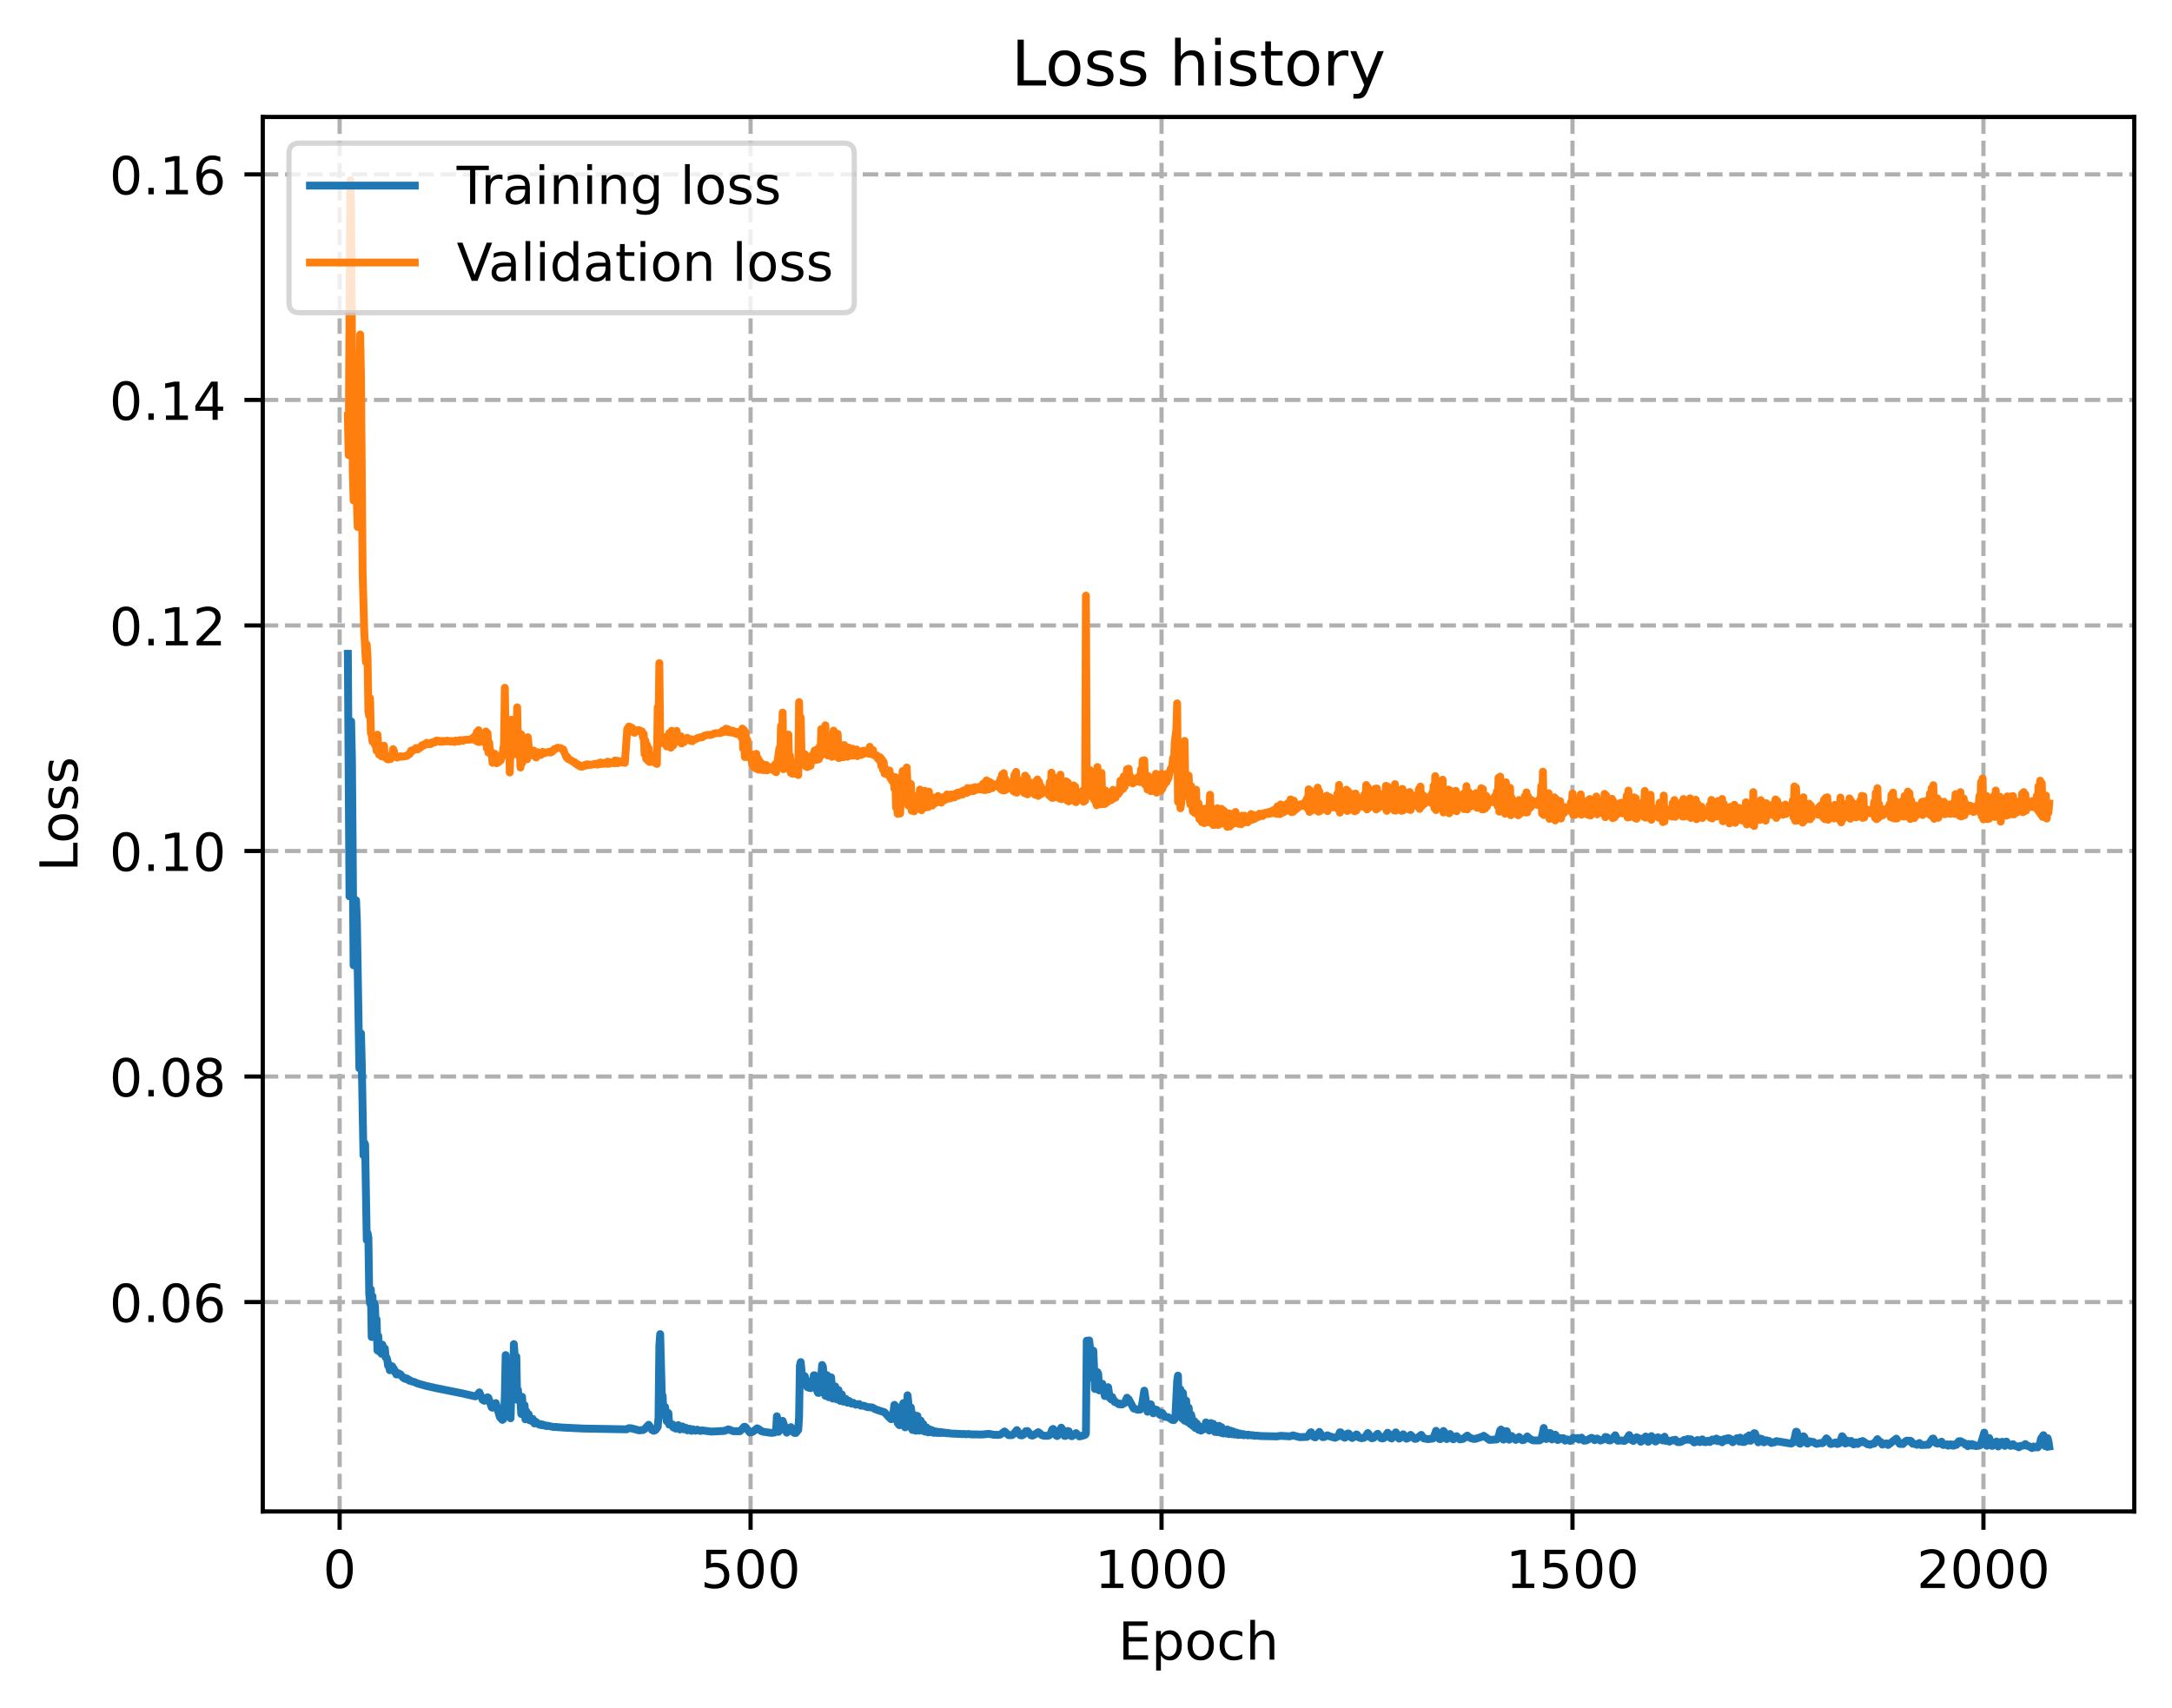 <?xml version="1.0" encoding="utf-8" standalone="no"?>
<!DOCTYPE svg PUBLIC "-//W3C//DTD SVG 1.1//EN"
  "http://www.w3.org/Graphics/SVG/1.1/DTD/svg11.dtd">
<!-- Created with matplotlib (https://matplotlib.org/) -->
<svg height="325.986pt" version="1.1" viewBox="0 0 414.464 325.986" width="414.464pt" xmlns="http://www.w3.org/2000/svg" xmlns:xlink="http://www.w3.org/1999/xlink">
 <defs>
  <style type="text/css">
*{stroke-linecap:butt;stroke-linejoin:round;}
  </style>
 </defs>
 <g id="figure_1">
  <g id="patch_1">
   <path d="M 0 325.986 
L 414.464 325.986 
L 414.464 0 
L 0 0 
z
" style="fill:#ffffff;"/>
  </g>
  <g id="axes_1">
   <g id="patch_2">
    <path d="M 50.144 288.43 
L 407.264 288.43 
L 407.264 22.318 
L 50.144 22.318 
z
" style="fill:#ffffff;"/>
   </g>
   <g id="matplotlib.axis_1">
    <g id="xtick_1">
     <g id="line2d_1">
      <path clip-path="url(#pf8176a42eb)" d="M 64.808 288.43 
L 64.808 22.318 
" style="fill:none;stroke:#b0b0b0;stroke-dasharray:2.96,1.28;stroke-dashoffset:0;stroke-width:0.8;"/>
     </g>
     <g id="line2d_2">
      <defs>
       <path d="M 0 0 
L 0 3.5 
" id="mef02f0ac51" style="stroke:#000000;stroke-width:0.8;"/>
      </defs>
      <g>
       <use style="stroke:#000000;stroke-width:0.8;" x="64.808" xlink:href="#mef02f0ac51" y="288.43"/>
      </g>
     </g>
     <g id="text_1">
      <!-- 0 -->
      <defs>
       <path d="M 31.781 66.406 
Q 24.172 66.406 20.328 58.906 
Q 16.5 51.422 16.5 36.375 
Q 16.5 21.391 20.328 13.891 
Q 24.172 6.391 31.781 6.391 
Q 39.453 6.391 43.281 13.891 
Q 47.125 21.391 47.125 36.375 
Q 47.125 51.422 43.281 58.906 
Q 39.453 66.406 31.781 66.406 
z
M 31.781 74.219 
Q 44.047 74.219 50.516 64.516 
Q 56.984 54.828 56.984 36.375 
Q 56.984 17.969 50.516 8.266 
Q 44.047 -1.422 31.781 -1.422 
Q 19.531 -1.422 13.062 8.266 
Q 6.594 17.969 6.594 36.375 
Q 6.594 54.828 13.062 64.516 
Q 19.531 74.219 31.781 74.219 
z
" id="DejaVuSans-48"/>
      </defs>
      <g transform="translate(61.627 303.029)scale(0.1 -0.1)">
       <use xlink:href="#DejaVuSans-48"/>
      </g>
     </g>
    </g>
    <g id="xtick_2">
     <g id="line2d_3">
      <path clip-path="url(#pf8176a42eb)" d="M 143.227 288.43 
L 143.227 22.318 
" style="fill:none;stroke:#b0b0b0;stroke-dasharray:2.96,1.28;stroke-dashoffset:0;stroke-width:0.8;"/>
     </g>
     <g id="line2d_4">
      <g>
       <use style="stroke:#000000;stroke-width:0.8;" x="143.227" xlink:href="#mef02f0ac51" y="288.43"/>
      </g>
     </g>
     <g id="text_2">
      <!-- 500 -->
      <defs>
       <path d="M 10.797 72.906 
L 49.516 72.906 
L 49.516 64.594 
L 19.828 64.594 
L 19.828 46.734 
Q 21.969 47.469 24.109 47.828 
Q 26.266 48.188 28.422 48.188 
Q 40.625 48.188 47.75 41.5 
Q 54.891 34.812 54.891 23.391 
Q 54.891 11.625 47.562 5.094 
Q 40.234 -1.422 26.906 -1.422 
Q 22.312 -1.422 17.547 -0.641 
Q 12.797 0.141 7.719 1.703 
L 7.719 11.625 
Q 12.109 9.234 16.797 8.062 
Q 21.484 6.891 26.703 6.891 
Q 35.156 6.891 40.078 11.328 
Q 45.016 15.766 45.016 23.391 
Q 45.016 31 40.078 35.438 
Q 35.156 39.891 26.703 39.891 
Q 22.75 39.891 18.812 39.016 
Q 14.891 38.141 10.797 36.281 
z
" id="DejaVuSans-53"/>
      </defs>
      <g transform="translate(133.683 303.029)scale(0.1 -0.1)">
       <use xlink:href="#DejaVuSans-53"/>
       <use x="63.623" xlink:href="#DejaVuSans-48"/>
       <use x="127.246" xlink:href="#DejaVuSans-48"/>
      </g>
     </g>
    </g>
    <g id="xtick_3">
     <g id="line2d_5">
      <path clip-path="url(#pf8176a42eb)" d="M 221.646 288.43 
L 221.646 22.318 
" style="fill:none;stroke:#b0b0b0;stroke-dasharray:2.96,1.28;stroke-dashoffset:0;stroke-width:0.8;"/>
     </g>
     <g id="line2d_6">
      <g>
       <use style="stroke:#000000;stroke-width:0.8;" x="221.646" xlink:href="#mef02f0ac51" y="288.43"/>
      </g>
     </g>
     <g id="text_3">
      <!-- 1000 -->
      <defs>
       <path d="M 12.406 8.297 
L 28.516 8.297 
L 28.516 63.922 
L 10.984 60.406 
L 10.984 69.391 
L 28.422 72.906 
L 38.281 72.906 
L 38.281 8.297 
L 54.391 8.297 
L 54.391 0 
L 12.406 0 
z
" id="DejaVuSans-49"/>
      </defs>
      <g transform="translate(208.921 303.029)scale(0.1 -0.1)">
       <use xlink:href="#DejaVuSans-49"/>
       <use x="63.623" xlink:href="#DejaVuSans-48"/>
       <use x="127.246" xlink:href="#DejaVuSans-48"/>
       <use x="190.869" xlink:href="#DejaVuSans-48"/>
      </g>
     </g>
    </g>
    <g id="xtick_4">
     <g id="line2d_7">
      <path clip-path="url(#pf8176a42eb)" d="M 300.065 288.43 
L 300.065 22.318 
" style="fill:none;stroke:#b0b0b0;stroke-dasharray:2.96,1.28;stroke-dashoffset:0;stroke-width:0.8;"/>
     </g>
     <g id="line2d_8">
      <g>
       <use style="stroke:#000000;stroke-width:0.8;" x="300.065" xlink:href="#mef02f0ac51" y="288.43"/>
      </g>
     </g>
     <g id="text_4">
      <!-- 1500 -->
      <g transform="translate(287.34 303.029)scale(0.1 -0.1)">
       <use xlink:href="#DejaVuSans-49"/>
       <use x="63.623" xlink:href="#DejaVuSans-53"/>
       <use x="127.246" xlink:href="#DejaVuSans-48"/>
       <use x="190.869" xlink:href="#DejaVuSans-48"/>
      </g>
     </g>
    </g>
    <g id="xtick_5">
     <g id="line2d_9">
      <path clip-path="url(#pf8176a42eb)" d="M 378.484 288.43 
L 378.484 22.318 
" style="fill:none;stroke:#b0b0b0;stroke-dasharray:2.96,1.28;stroke-dashoffset:0;stroke-width:0.8;"/>
     </g>
     <g id="line2d_10">
      <g>
       <use style="stroke:#000000;stroke-width:0.8;" x="378.484" xlink:href="#mef02f0ac51" y="288.43"/>
      </g>
     </g>
     <g id="text_5">
      <!-- 2000 -->
      <defs>
       <path d="M 19.188 8.297 
L 53.609 8.297 
L 53.609 0 
L 7.328 0 
L 7.328 8.297 
Q 12.938 14.109 22.625 23.891 
Q 32.328 33.688 34.812 36.531 
Q 39.547 41.844 41.422 45.531 
Q 43.312 49.219 43.312 52.781 
Q 43.312 58.594 39.234 62.25 
Q 35.156 65.922 28.609 65.922 
Q 23.969 65.922 18.812 64.312 
Q 13.672 62.703 7.812 59.422 
L 7.812 69.391 
Q 13.766 71.781 18.938 73 
Q 24.125 74.219 28.422 74.219 
Q 39.75 74.219 46.484 68.547 
Q 53.219 62.891 53.219 53.422 
Q 53.219 48.922 51.531 44.891 
Q 49.859 40.875 45.406 35.406 
Q 44.188 33.984 37.641 27.219 
Q 31.109 20.453 19.188 8.297 
z
" id="DejaVuSans-50"/>
      </defs>
      <g transform="translate(365.759 303.029)scale(0.1 -0.1)">
       <use xlink:href="#DejaVuSans-50"/>
       <use x="63.623" xlink:href="#DejaVuSans-48"/>
       <use x="127.246" xlink:href="#DejaVuSans-48"/>
       <use x="190.869" xlink:href="#DejaVuSans-48"/>
      </g>
     </g>
    </g>
    <g id="text_6">
     <!-- Epoch -->
     <defs>
      <path d="M 9.812 72.906 
L 55.906 72.906 
L 55.906 64.594 
L 19.672 64.594 
L 19.672 43.016 
L 54.391 43.016 
L 54.391 34.719 
L 19.672 34.719 
L 19.672 8.297 
L 56.781 8.297 
L 56.781 0 
L 9.812 0 
z
" id="DejaVuSans-69"/>
      <path d="M 18.109 8.203 
L 18.109 -20.797 
L 9.078 -20.797 
L 9.078 54.688 
L 18.109 54.688 
L 18.109 46.391 
Q 20.953 51.266 25.266 53.625 
Q 29.594 56 35.594 56 
Q 45.562 56 51.781 48.094 
Q 58.016 40.188 58.016 27.297 
Q 58.016 14.406 51.781 6.484 
Q 45.562 -1.422 35.594 -1.422 
Q 29.594 -1.422 25.266 0.953 
Q 20.953 3.328 18.109 8.203 
z
M 48.688 27.297 
Q 48.688 37.203 44.609 42.844 
Q 40.531 48.484 33.406 48.484 
Q 26.266 48.484 22.188 42.844 
Q 18.109 37.203 18.109 27.297 
Q 18.109 17.391 22.188 11.75 
Q 26.266 6.109 33.406 6.109 
Q 40.531 6.109 44.609 11.75 
Q 48.688 17.391 48.688 27.297 
z
" id="DejaVuSans-112"/>
      <path d="M 30.609 48.391 
Q 23.391 48.391 19.188 42.75 
Q 14.984 37.109 14.984 27.297 
Q 14.984 17.484 19.156 11.844 
Q 23.344 6.203 30.609 6.203 
Q 37.797 6.203 41.984 11.859 
Q 46.188 17.531 46.188 27.297 
Q 46.188 37.016 41.984 42.703 
Q 37.797 48.391 30.609 48.391 
z
M 30.609 56 
Q 42.328 56 49.016 48.375 
Q 55.719 40.766 55.719 27.297 
Q 55.719 13.875 49.016 6.219 
Q 42.328 -1.422 30.609 -1.422 
Q 18.844 -1.422 12.172 6.219 
Q 5.516 13.875 5.516 27.297 
Q 5.516 40.766 12.172 48.375 
Q 18.844 56 30.609 56 
z
" id="DejaVuSans-111"/>
      <path d="M 48.781 52.594 
L 48.781 44.188 
Q 44.969 46.297 41.141 47.344 
Q 37.312 48.391 33.406 48.391 
Q 24.656 48.391 19.812 42.844 
Q 14.984 37.312 14.984 27.297 
Q 14.984 17.281 19.812 11.734 
Q 24.656 6.203 33.406 6.203 
Q 37.312 6.203 41.141 7.25 
Q 44.969 8.297 48.781 10.406 
L 48.781 2.094 
Q 45.016 0.344 40.984 -0.531 
Q 36.969 -1.422 32.422 -1.422 
Q 20.062 -1.422 12.781 6.344 
Q 5.516 14.109 5.516 27.297 
Q 5.516 40.672 12.859 48.328 
Q 20.219 56 33.016 56 
Q 37.156 56 41.109 55.141 
Q 45.062 54.297 48.781 52.594 
z
" id="DejaVuSans-99"/>
      <path d="M 54.891 33.016 
L 54.891 0 
L 45.906 0 
L 45.906 32.719 
Q 45.906 40.484 42.875 44.328 
Q 39.844 48.188 33.797 48.188 
Q 26.516 48.188 22.312 43.547 
Q 18.109 38.922 18.109 30.906 
L 18.109 0 
L 9.078 0 
L 9.078 75.984 
L 18.109 75.984 
L 18.109 46.188 
Q 21.344 51.125 25.703 53.562 
Q 30.078 56 35.797 56 
Q 45.219 56 50.047 50.172 
Q 54.891 44.344 54.891 33.016 
z
" id="DejaVuSans-104"/>
     </defs>
     <g transform="translate(213.393 316.707)scale(0.1 -0.1)">
      <use xlink:href="#DejaVuSans-69"/>
      <use x="63.184" xlink:href="#DejaVuSans-112"/>
      <use x="126.66" xlink:href="#DejaVuSans-111"/>
      <use x="187.842" xlink:href="#DejaVuSans-99"/>
      <use x="242.822" xlink:href="#DejaVuSans-104"/>
     </g>
    </g>
   </g>
   <g id="matplotlib.axis_2">
    <g id="ytick_1">
     <g id="line2d_11">
      <path clip-path="url(#pf8176a42eb)" d="M 50.144 248.47 
L 407.264 248.47 
" style="fill:none;stroke:#b0b0b0;stroke-dasharray:2.96,1.28;stroke-dashoffset:0;stroke-width:0.8;"/>
     </g>
     <g id="line2d_12">
      <defs>
       <path d="M 0 0 
L -3.5 0 
" id="m6453cbb1c9" style="stroke:#000000;stroke-width:0.8;"/>
      </defs>
      <g>
       <use style="stroke:#000000;stroke-width:0.8;" x="50.144" xlink:href="#m6453cbb1c9" y="248.47"/>
      </g>
     </g>
     <g id="text_7">
      <!-- 0.06 -->
      <defs>
       <path d="M 10.688 12.406 
L 21 12.406 
L 21 0 
L 10.688 0 
z
" id="DejaVuSans-46"/>
       <path d="M 33.016 40.375 
Q 26.375 40.375 22.484 35.828 
Q 18.609 31.297 18.609 23.391 
Q 18.609 15.531 22.484 10.953 
Q 26.375 6.391 33.016 6.391 
Q 39.656 6.391 43.531 10.953 
Q 47.406 15.531 47.406 23.391 
Q 47.406 31.297 43.531 35.828 
Q 39.656 40.375 33.016 40.375 
z
M 52.594 71.297 
L 52.594 62.312 
Q 48.875 64.062 45.094 64.984 
Q 41.312 65.922 37.594 65.922 
Q 27.828 65.922 22.672 59.328 
Q 17.531 52.734 16.797 39.406 
Q 19.672 43.656 24.016 45.922 
Q 28.375 48.188 33.594 48.188 
Q 44.578 48.188 50.953 41.516 
Q 57.328 34.859 57.328 23.391 
Q 57.328 12.156 50.688 5.359 
Q 44.047 -1.422 33.016 -1.422 
Q 20.359 -1.422 13.672 8.266 
Q 6.984 17.969 6.984 36.375 
Q 6.984 53.656 15.188 63.938 
Q 23.391 74.219 37.203 74.219 
Q 40.922 74.219 44.703 73.484 
Q 48.484 72.75 52.594 71.297 
z
" id="DejaVuSans-54"/>
      </defs>
      <g transform="translate(20.878 252.269)scale(0.1 -0.1)">
       <use xlink:href="#DejaVuSans-48"/>
       <use x="63.623" xlink:href="#DejaVuSans-46"/>
       <use x="95.41" xlink:href="#DejaVuSans-48"/>
       <use x="159.033" xlink:href="#DejaVuSans-54"/>
      </g>
     </g>
    </g>
    <g id="ytick_2">
     <g id="line2d_13">
      <path clip-path="url(#pf8176a42eb)" d="M 50.144 205.432 
L 407.264 205.432 
" style="fill:none;stroke:#b0b0b0;stroke-dasharray:2.96,1.28;stroke-dashoffset:0;stroke-width:0.8;"/>
     </g>
     <g id="line2d_14">
      <g>
       <use style="stroke:#000000;stroke-width:0.8;" x="50.144" xlink:href="#m6453cbb1c9" y="205.432"/>
      </g>
     </g>
     <g id="text_8">
      <!-- 0.08 -->
      <defs>
       <path d="M 31.781 34.625 
Q 24.75 34.625 20.719 30.859 
Q 16.703 27.094 16.703 20.516 
Q 16.703 13.922 20.719 10.156 
Q 24.75 6.391 31.781 6.391 
Q 38.812 6.391 42.859 10.172 
Q 46.922 13.969 46.922 20.516 
Q 46.922 27.094 42.891 30.859 
Q 38.875 34.625 31.781 34.625 
z
M 21.922 38.812 
Q 15.578 40.375 12.031 44.719 
Q 8.5 49.078 8.5 55.328 
Q 8.5 64.062 14.719 69.141 
Q 20.953 74.219 31.781 74.219 
Q 42.672 74.219 48.875 69.141 
Q 55.078 64.062 55.078 55.328 
Q 55.078 49.078 51.531 44.719 
Q 48 40.375 41.703 38.812 
Q 48.828 37.156 52.797 32.312 
Q 56.781 27.484 56.781 20.516 
Q 56.781 9.906 50.312 4.234 
Q 43.844 -1.422 31.781 -1.422 
Q 19.734 -1.422 13.25 4.234 
Q 6.781 9.906 6.781 20.516 
Q 6.781 27.484 10.781 32.312 
Q 14.797 37.156 21.922 38.812 
z
M 18.312 54.391 
Q 18.312 48.734 21.844 45.562 
Q 25.391 42.391 31.781 42.391 
Q 38.141 42.391 41.719 45.562 
Q 45.312 48.734 45.312 54.391 
Q 45.312 60.062 41.719 63.234 
Q 38.141 66.406 31.781 66.406 
Q 25.391 66.406 21.844 63.234 
Q 18.312 60.062 18.312 54.391 
z
" id="DejaVuSans-56"/>
      </defs>
      <g transform="translate(20.878 209.231)scale(0.1 -0.1)">
       <use xlink:href="#DejaVuSans-48"/>
       <use x="63.623" xlink:href="#DejaVuSans-46"/>
       <use x="95.41" xlink:href="#DejaVuSans-48"/>
       <use x="159.033" xlink:href="#DejaVuSans-56"/>
      </g>
     </g>
    </g>
    <g id="ytick_3">
     <g id="line2d_15">
      <path clip-path="url(#pf8176a42eb)" d="M 50.144 162.394 
L 407.264 162.394 
" style="fill:none;stroke:#b0b0b0;stroke-dasharray:2.96,1.28;stroke-dashoffset:0;stroke-width:0.8;"/>
     </g>
     <g id="line2d_16">
      <g>
       <use style="stroke:#000000;stroke-width:0.8;" x="50.144" xlink:href="#m6453cbb1c9" y="162.394"/>
      </g>
     </g>
     <g id="text_9">
      <!-- 0.10 -->
      <g transform="translate(20.878 166.193)scale(0.1 -0.1)">
       <use xlink:href="#DejaVuSans-48"/>
       <use x="63.623" xlink:href="#DejaVuSans-46"/>
       <use x="95.41" xlink:href="#DejaVuSans-49"/>
       <use x="159.033" xlink:href="#DejaVuSans-48"/>
      </g>
     </g>
    </g>
    <g id="ytick_4">
     <g id="line2d_17">
      <path clip-path="url(#pf8176a42eb)" d="M 50.144 119.356 
L 407.264 119.356 
" style="fill:none;stroke:#b0b0b0;stroke-dasharray:2.96,1.28;stroke-dashoffset:0;stroke-width:0.8;"/>
     </g>
     <g id="line2d_18">
      <g>
       <use style="stroke:#000000;stroke-width:0.8;" x="50.144" xlink:href="#m6453cbb1c9" y="119.356"/>
      </g>
     </g>
     <g id="text_10">
      <!-- 0.12 -->
      <g transform="translate(20.878 123.155)scale(0.1 -0.1)">
       <use xlink:href="#DejaVuSans-48"/>
       <use x="63.623" xlink:href="#DejaVuSans-46"/>
       <use x="95.41" xlink:href="#DejaVuSans-49"/>
       <use x="159.033" xlink:href="#DejaVuSans-50"/>
      </g>
     </g>
    </g>
    <g id="ytick_5">
     <g id="line2d_19">
      <path clip-path="url(#pf8176a42eb)" d="M 50.144 76.318 
L 407.264 76.318 
" style="fill:none;stroke:#b0b0b0;stroke-dasharray:2.96,1.28;stroke-dashoffset:0;stroke-width:0.8;"/>
     </g>
     <g id="line2d_20">
      <g>
       <use style="stroke:#000000;stroke-width:0.8;" x="50.144" xlink:href="#m6453cbb1c9" y="76.318"/>
      </g>
     </g>
     <g id="text_11">
      <!-- 0.14 -->
      <defs>
       <path d="M 37.797 64.312 
L 12.891 25.391 
L 37.797 25.391 
z
M 35.203 72.906 
L 47.609 72.906 
L 47.609 25.391 
L 58.016 25.391 
L 58.016 17.188 
L 47.609 17.188 
L 47.609 0 
L 37.797 0 
L 37.797 17.188 
L 4.891 17.188 
L 4.891 26.703 
z
" id="DejaVuSans-52"/>
      </defs>
      <g transform="translate(20.878 80.118)scale(0.1 -0.1)">
       <use xlink:href="#DejaVuSans-48"/>
       <use x="63.623" xlink:href="#DejaVuSans-46"/>
       <use x="95.41" xlink:href="#DejaVuSans-49"/>
       <use x="159.033" xlink:href="#DejaVuSans-52"/>
      </g>
     </g>
    </g>
    <g id="ytick_6">
     <g id="line2d_21">
      <path clip-path="url(#pf8176a42eb)" d="M 50.144 33.28 
L 407.264 33.28 
" style="fill:none;stroke:#b0b0b0;stroke-dasharray:2.96,1.28;stroke-dashoffset:0;stroke-width:0.8;"/>
     </g>
     <g id="line2d_22">
      <g>
       <use style="stroke:#000000;stroke-width:0.8;" x="50.144" xlink:href="#m6453cbb1c9" y="33.28"/>
      </g>
     </g>
     <g id="text_12">
      <!-- 0.16 -->
      <g transform="translate(20.878 37.08)scale(0.1 -0.1)">
       <use xlink:href="#DejaVuSans-48"/>
       <use x="63.623" xlink:href="#DejaVuSans-46"/>
       <use x="95.41" xlink:href="#DejaVuSans-49"/>
       <use x="159.033" xlink:href="#DejaVuSans-54"/>
      </g>
     </g>
    </g>
    <g id="text_13">
     <!-- Loss -->
     <defs>
      <path d="M 9.812 72.906 
L 19.672 72.906 
L 19.672 8.297 
L 55.172 8.297 
L 55.172 0 
L 9.812 0 
z
" id="DejaVuSans-76"/>
      <path d="M 44.281 53.078 
L 44.281 44.578 
Q 40.484 46.531 36.375 47.5 
Q 32.281 48.484 27.875 48.484 
Q 21.188 48.484 17.844 46.438 
Q 14.5 44.391 14.5 40.281 
Q 14.5 37.156 16.891 35.375 
Q 19.281 33.594 26.516 31.984 
L 29.594 31.297 
Q 39.156 29.25 43.188 25.516 
Q 47.219 21.781 47.219 15.094 
Q 47.219 7.469 41.188 3.016 
Q 35.156 -1.422 24.609 -1.422 
Q 20.219 -1.422 15.453 -0.562 
Q 10.688 0.297 5.422 2 
L 5.422 11.281 
Q 10.406 8.688 15.234 7.391 
Q 20.062 6.109 24.812 6.109 
Q 31.156 6.109 34.562 8.281 
Q 37.984 10.453 37.984 14.406 
Q 37.984 18.062 35.516 20.016 
Q 33.062 21.969 24.703 23.781 
L 21.578 24.516 
Q 13.234 26.266 9.516 29.906 
Q 5.812 33.547 5.812 39.891 
Q 5.812 47.609 11.281 51.797 
Q 16.75 56 26.812 56 
Q 31.781 56 36.172 55.266 
Q 40.578 54.547 44.281 53.078 
z
" id="DejaVuSans-115"/>
     </defs>
     <g transform="translate(14.798 166.341)rotate(-90)scale(0.1 -0.1)">
      <use xlink:href="#DejaVuSans-76"/>
      <use x="53.963" xlink:href="#DejaVuSans-111"/>
      <use x="115.145" xlink:href="#DejaVuSans-115"/>
      <use x="167.244" xlink:href="#DejaVuSans-115"/>
     </g>
    </g>
   </g>
   <g id="line2d_23">
    <path clip-path="url(#pf8176a42eb)" d="M 66.376 124.767 
L 66.69 171.057 
L 67.004 137.648 
L 67.161 145.08 
L 67.474 184.219 
L 67.631 183.978 
L 67.945 171.809 
L 68.102 175.763 
L 68.572 203.866 
L 68.886 197.188 
L 69.043 203.462 
L 69.356 220.451 
L 69.513 218.063 
L 69.67 218.386 
L 69.984 236.646 
L 70.141 235.315 
L 70.297 236.194 
L 70.454 246.888 
L 70.611 248.731 
L 70.768 246.059 
L 70.925 255.14 
L 71.082 247.377 
L 71.238 251.711 
L 71.395 248.667 
L 71.552 249.2 
L 71.709 253.064 
L 71.866 251.787 
L 72.023 257.69 
L 72.179 254.933 
L 72.336 257.896 
L 72.65 256.668 
L 72.807 258.348 
L 72.964 256.599 
L 73.277 257.959 
L 73.434 257.326 
L 73.591 259.025 
L 73.748 259.038 
L 73.905 259.521 
L 74.062 260.635 
L 74.218 260.371 
L 74.375 261.477 
L 74.532 260.724 
L 74.689 261.34 
L 74.846 260.718 
L 75.003 261.442 
L 75.159 261.202 
L 75.316 261.809 
L 75.473 261.706 
L 75.63 262.286 
L 75.787 262.081 
L 75.944 262.295 
L 76.1 262.084 
L 76.257 262.321 
L 76.414 262.257 
L 76.885 262.872 
L 77.041 262.867 
L 77.198 263.083 
L 77.355 262.97 
L 77.512 263.173 
L 77.669 263.067 
L 77.826 263.294 
L 77.982 263.252 
L 78.139 263.487 
L 78.296 263.459 
L 78.61 263.615 
L 79.08 263.729 
L 79.394 263.883 
L 79.708 264.022 
L 80.649 264.273 
L 81.276 264.457 
L 83.158 264.88 
L 85.824 265.418 
L 88.177 265.889 
L 90.686 266.468 
L 91 266.281 
L 91.471 265.702 
L 92.098 267.136 
L 92.412 267.308 
L 92.725 267.103 
L 93.039 266.64 
L 93.196 266.741 
L 93.823 268.568 
L 93.98 268.633 
L 94.45 268.082 
L 94.607 267.745 
L 95.391 270.438 
L 95.862 270.952 
L 96.019 270.85 
L 96.176 269.997 
L 96.333 266.332 
L 96.489 258.584 
L 96.803 270.237 
L 96.96 268.754 
L 97.117 263.628 
L 97.43 270.643 
L 97.587 265.128 
L 97.744 265.02 
L 97.901 264.159 
L 98.058 256.49 
L 98.215 258.867 
L 98.371 264.068 
L 98.528 258.873 
L 98.685 267.115 
L 98.842 265.25 
L 98.999 267.169 
L 99.156 266.59 
L 99.312 267.379 
L 99.469 269.835 
L 99.626 266.544 
L 99.783 269.599 
L 100.097 268.154 
L 100.253 270.848 
L 100.41 269.278 
L 100.724 270.561 
L 100.881 269.866 
L 101.038 271.023 
L 101.351 270.804 
L 101.508 271.197 
L 101.665 270.776 
L 101.979 271.633 
L 102.136 271.274 
L 102.292 271.345 
L 102.449 271.623 
L 102.763 271.695 
L 102.92 271.877 
L 103.077 271.738 
L 103.233 271.783 
L 103.39 271.974 
L 103.547 271.843 
L 103.861 272.033 
L 104.018 271.994 
L 104.331 272.145 
L 104.488 272.063 
L 105.115 272.207 
L 105.743 272.322 
L 106.056 272.294 
L 106.37 272.341 
L 107.782 272.438 
L 111.389 272.61 
L 119.545 272.759 
L 120.015 272.533 
L 120.486 272.559 
L 121.897 272.946 
L 122.681 272.892 
L 122.995 272.719 
L 123.779 271.882 
L 124.093 272.348 
L 124.407 272.872 
L 124.72 273.031 
L 125.034 272.926 
L 125.348 272.549 
L 125.504 272.307 
L 125.661 270.428 
L 125.818 256.79 
L 125.975 254.588 
L 126.289 266.333 
L 126.445 266.352 
L 126.602 269.804 
L 126.916 268.482 
L 127.23 271.214 
L 127.543 269.644 
L 127.7 271.856 
L 127.857 271.657 
L 128.014 271.744 
L 128.171 271.983 
L 128.327 271.815 
L 128.484 272.408 
L 128.641 272.032 
L 128.798 272.057 
L 128.955 272.623 
L 129.112 272.538 
L 129.425 271.953 
L 129.739 272.778 
L 130.21 272.201 
L 130.366 272.713 
L 130.523 272.745 
L 130.68 272.488 
L 130.837 272.445 
L 131.151 272.944 
L 131.464 272.643 
L 131.621 272.652 
L 131.935 273.044 
L 132.248 272.748 
L 132.719 273.024 
L 133.033 272.822 
L 133.66 273.067 
L 133.974 272.956 
L 135.699 273.188 
L 138.208 273.059 
L 138.992 272.757 
L 139.933 273.115 
L 141.188 273.112 
L 141.659 272.666 
L 141.972 272.289 
L 142.129 272.264 
L 142.286 272.359 
L 143.07 273.339 
L 143.384 273.323 
L 143.698 273.176 
L 144.482 272.562 
L 144.795 272.729 
L 145.266 273.101 
L 145.736 273.226 
L 146.678 273.37 
L 147.305 273.436 
L 147.775 273.364 
L 148.089 273.138 
L 148.246 270.266 
L 148.56 273.233 
L 148.716 272.773 
L 148.873 272.917 
L 149.344 271.139 
L 149.814 272.535 
L 150.128 273.394 
L 150.442 273.138 
L 150.912 272.336 
L 151.069 272.475 
L 151.539 273.424 
L 151.853 273.457 
L 152.324 272.867 
L 152.481 270.338 
L 152.637 260.596 
L 152.794 259.928 
L 153.108 263.316 
L 153.422 262.524 
L 153.578 262.628 
L 154.049 264.699 
L 154.206 264.681 
L 154.363 264.836 
L 154.519 264.769 
L 154.676 264.896 
L 154.99 264.244 
L 155.304 262.437 
L 155.46 262.443 
L 155.931 265.442 
L 156.088 265.795 
L 156.245 265.811 
L 156.401 265.662 
L 156.558 264.856 
L 156.872 260.473 
L 157.029 260.786 
L 157.499 266.354 
L 157.813 262.413 
L 158.127 266.622 
L 158.284 266.577 
L 158.597 262.827 
L 158.911 266.9 
L 159.068 266.633 
L 159.225 264.65 
L 159.381 264.561 
L 159.538 266.589 
L 159.695 267.044 
L 159.852 265.405 
L 160.009 265.26 
L 160.322 267.324 
L 160.636 266.088 
L 160.95 267.473 
L 161.107 267.366 
L 161.263 266.942 
L 161.42 266.965 
L 161.577 267.54 
L 161.734 267.682 
L 162.048 267.349 
L 162.518 267.865 
L 162.832 267.698 
L 163.302 268.055 
L 163.93 267.924 
L 164.243 268.229 
L 164.871 268.262 
L 165.498 268.515 
L 166.439 268.579 
L 167.066 268.944 
L 168.007 269.256 
L 168.792 269.508 
L 169.733 270.534 
L 170.046 270.82 
L 170.203 270.797 
L 170.36 270.46 
L 170.674 268.083 
L 170.831 268.251 
L 171.301 271.57 
L 171.615 271.958 
L 171.772 271.946 
L 171.928 269.556 
L 172.085 269.79 
L 172.242 268.086 
L 172.399 267.733 
L 172.556 268.261 
L 172.713 272.379 
L 172.869 271.963 
L 173.026 269.944 
L 173.183 266.258 
L 173.34 267.698 
L 173.497 272.246 
L 173.654 271.72 
L 173.81 268.565 
L 173.967 269.778 
L 174.124 272.878 
L 174.438 270.02 
L 174.595 271.121 
L 174.751 273.023 
L 175.065 270.195 
L 175.379 273.011 
L 175.536 271.368 
L 175.693 271.089 
L 176.006 272.994 
L 176.163 271.726 
L 176.32 272.116 
L 176.477 273.188 
L 176.79 272.38 
L 177.104 273.328 
L 177.261 272.755 
L 177.418 272.761 
L 177.575 273.245 
L 177.731 273.323 
L 177.888 272.948 
L 178.202 273.43 
L 178.516 273.139 
L 178.829 273.453 
L 178.986 273.238 
L 179.143 273.243 
L 179.3 273.449 
L 179.457 273.461 
L 179.613 273.275 
L 180.084 273.466 
L 180.241 273.372 
L 180.711 273.516 
L 180.868 273.438 
L 181.339 273.557 
L 181.652 273.554 
L 181.966 273.6 
L 182.28 273.58 
L 182.75 273.625 
L 183.064 273.617 
L 183.534 273.662 
L 184.005 273.645 
L 184.319 273.696 
L 184.789 273.647 
L 185.416 273.727 
L 186.201 273.723 
L 187.299 273.751 
L 188.71 273.622 
L 189.651 273.799 
L 190.592 273.823 
L 190.906 273.744 
L 191.69 273.163 
L 192.474 273.874 
L 193.102 273.861 
L 193.415 273.656 
L 194.043 272.902 
L 194.67 273.864 
L 194.984 273.918 
L 195.297 273.767 
L 195.768 273.107 
L 196.081 273.093 
L 196.395 273.466 
L 196.709 273.89 
L 197.022 273.95 
L 197.493 273.721 
L 198.12 273.296 
L 198.434 273.504 
L 198.748 273.826 
L 199.218 273.991 
L 200.002 273.989 
L 200.316 273.834 
L 200.63 273.232 
L 200.787 272.782 
L 200.943 272.681 
L 201.1 272.805 
L 201.571 273.959 
L 201.728 274.034 
L 202.041 273.757 
L 202.512 272.437 
L 202.669 272.672 
L 203.139 274.008 
L 203.296 274.021 
L 203.453 273.793 
L 203.767 273.068 
L 203.923 273.11 
L 204.394 274.033 
L 204.551 274.068 
L 205.335 273.479 
L 205.962 274.102 
L 206.433 274.019 
L 207.06 273.808 
L 207.217 273.571 
L 207.374 255.838 
L 207.531 257.102 
L 207.687 262.997 
L 207.844 255.791 
L 208.001 257.351 
L 208.158 261.629 
L 208.315 262.726 
L 208.472 261.399 
L 208.628 257.741 
L 208.942 265.063 
L 209.099 263.035 
L 209.413 261.841 
L 209.57 262.172 
L 209.726 265.316 
L 209.883 264.606 
L 210.04 265.192 
L 210.354 264.056 
L 210.511 265.583 
L 210.667 265.407 
L 210.824 266.404 
L 210.981 266.198 
L 211.138 265.407 
L 211.295 265.346 
L 211.452 264.715 
L 211.765 266.77 
L 212.079 267.072 
L 212.236 266.593 
L 212.393 267.138 
L 212.549 267.162 
L 212.706 267.551 
L 212.863 267.53 
L 213.49 267.967 
L 213.647 267.833 
L 213.804 268.016 
L 213.961 267.92 
L 214.118 268.01 
L 214.431 267.8 
L 214.588 267.761 
L 215.059 266.721 
L 215.216 266.991 
L 215.373 267.012 
L 216.314 268.767 
L 217.098 269.014 
L 217.568 268.995 
L 217.725 268.807 
L 217.882 268.401 
L 218.352 265.373 
L 218.98 269.403 
L 219.137 269.104 
L 219.45 268.004 
L 219.607 267.985 
L 220.078 269.7 
L 220.235 269.602 
L 220.548 268.991 
L 220.705 269.035 
L 221.332 269.977 
L 221.646 269.6 
L 221.803 269.647 
L 222.273 270.359 
L 222.901 270.439 
L 223.685 270.956 
L 223.999 270.998 
L 224.155 270.783 
L 224.312 269.913 
L 224.626 263.529 
L 224.783 262.505 
L 224.94 269.209 
L 225.096 269.351 
L 225.253 265.138 
L 225.567 270.685 
L 225.724 265.783 
L 225.881 267.425 
L 226.038 271.098 
L 226.351 267.275 
L 226.508 271.32 
L 226.665 271.188 
L 226.822 268.61 
L 227.135 271.751 
L 227.292 269.95 
L 227.449 270.626 
L 227.606 272.092 
L 227.92 271.21 
L 228.076 272.492 
L 228.233 272.347 
L 228.39 271.651 
L 228.704 272.849 
L 228.861 272.204 
L 229.017 272.393 
L 229.174 273.007 
L 229.331 272.35 
L 229.488 272.337 
L 229.645 272.782 
L 229.802 272.471 
L 229.958 272.416 
L 230.115 271.433 
L 230.272 271.87 
L 230.429 271.695 
L 230.586 271.978 
L 230.743 272.979 
L 231.056 271.562 
L 231.37 272.665 
L 231.527 271.707 
L 231.841 273.256 
L 231.997 272.091 
L 232.154 272.267 
L 232.311 273.294 
L 232.625 272.087 
L 232.938 273.413 
L 233.095 272.349 
L 233.409 273.544 
L 233.566 272.935 
L 233.723 272.876 
L 234.036 273.57 
L 234.193 272.783 
L 234.507 273.66 
L 234.82 273.006 
L 235.134 273.696 
L 235.291 273.155 
L 235.605 273.749 
L 235.918 273.367 
L 236.232 273.836 
L 236.389 273.532 
L 236.546 273.545 
L 236.702 273.802 
L 237.173 273.645 
L 237.33 273.886 
L 237.8 273.772 
L 238.114 273.912 
L 238.271 273.784 
L 238.741 273.913 
L 239.055 273.866 
L 239.369 273.997 
L 239.682 273.947 
L 240.31 274.012 
L 240.623 274.04 
L 243.603 274.105 
L 244.388 273.995 
L 246.113 274.098 
L 246.74 273.911 
L 247.995 274.249 
L 249.406 274.199 
L 249.72 273.891 
L 250.034 273.383 
L 250.191 273.31 
L 250.661 274.173 
L 250.975 274.294 
L 251.288 273.999 
L 251.759 273.249 
L 252.386 274.243 
L 252.7 274.223 
L 253.014 274.011 
L 253.327 273.9 
L 253.641 274.064 
L 254.739 274.368 
L 255.209 274.175 
L 255.366 274.036 
L 255.68 273.325 
L 255.837 273.34 
L 255.994 273.535 
L 256.307 274.206 
L 256.621 274.361 
L 256.935 273.942 
L 257.091 273.602 
L 257.248 273.535 
L 257.405 273.592 
L 257.719 274.211 
L 258.032 274.412 
L 258.346 274.206 
L 258.817 273.732 
L 258.973 273.791 
L 259.287 274.295 
L 259.758 274.449 
L 260.228 274.388 
L 260.542 274.159 
L 261.012 273.462 
L 261.169 273.619 
L 261.483 274.279 
L 261.797 274.469 
L 262.11 274.383 
L 262.424 274.077 
L 262.738 273.712 
L 262.894 273.607 
L 263.522 274.442 
L 263.835 274.501 
L 264.149 274.372 
L 264.463 273.927 
L 264.776 273.407 
L 264.933 273.525 
L 265.247 274.33 
L 265.561 274.507 
L 265.874 274.192 
L 266.345 273.331 
L 266.972 274.528 
L 267.129 274.462 
L 267.756 273.701 
L 267.913 273.85 
L 268.384 274.55 
L 268.697 274.424 
L 269.168 273.818 
L 269.952 274.571 
L 270.266 274.551 
L 270.579 274.294 
L 271.207 273.818 
L 271.677 274.473 
L 272.462 274.627 
L 273.403 274.51 
L 273.559 274.36 
L 274.03 273.037 
L 274.344 273.868 
L 274.657 274.594 
L 274.814 274.631 
L 274.971 274.553 
L 275.285 273.75 
L 275.441 273.068 
L 275.598 273.25 
L 276.069 274.616 
L 276.226 274.515 
L 276.696 273.646 
L 276.853 273.843 
L 277.167 274.565 
L 277.324 274.664 
L 277.951 274.062 
L 278.578 274.674 
L 279.206 274.572 
L 279.99 273.951 
L 280.46 274.354 
L 281.088 274.571 
L 281.558 274.574 
L 282.97 274.114 
L 283.127 273.988 
L 284.224 274.778 
L 285.636 274.68 
L 285.95 274.142 
L 286.263 272.971 
L 286.42 272.798 
L 286.891 274.725 
L 287.047 274.425 
L 287.361 273.092 
L 287.518 273.114 
L 287.988 274.74 
L 288.459 274.032 
L 289.243 274.775 
L 289.871 274.207 
L 290.184 274.612 
L 290.498 274.835 
L 290.812 274.765 
L 291.282 274.307 
L 291.439 274.116 
L 291.909 274.562 
L 292.537 274.864 
L 293.478 274.872 
L 293.791 274.868 
L 294.105 274.652 
L 294.419 273.356 
L 294.576 272.495 
L 294.889 274.256 
L 295.046 274.611 
L 295.517 273.863 
L 295.674 273.467 
L 295.83 273.472 
L 296.144 274.69 
L 296.458 274.416 
L 296.771 273.775 
L 297.085 274.224 
L 297.242 274.797 
L 297.556 274.671 
L 297.712 274.45 
L 298.34 274.448 
L 298.653 274.913 
L 298.81 274.868 
L 299.124 274.68 
L 299.595 274.954 
L 299.908 274.795 
L 300.222 274.366 
L 300.536 274.479 
L 300.849 274.476 
L 301.006 274.409 
L 301.32 274.711 
L 301.79 274.339 
L 302.261 274.923 
L 302.731 274.87 
L 303.672 274.375 
L 303.986 274.483 
L 304.3 274.821 
L 304.613 274.621 
L 304.77 274.511 
L 305.398 274.896 
L 306.182 274.604 
L 306.339 274.214 
L 306.652 274.278 
L 306.966 274.863 
L 307.28 274.874 
L 307.593 274.668 
L 308.221 273.889 
L 308.691 274.932 
L 309.005 274.904 
L 309.475 274.879 
L 309.946 274.981 
L 310.259 274.791 
L 310.887 273.852 
L 311.357 274.812 
L 311.671 274.966 
L 311.828 274.838 
L 312.142 274.369 
L 312.298 274.275 
L 312.769 274.474 
L 313.083 275.122 
L 313.239 275.049 
L 313.553 274.48 
L 313.71 274.544 
L 313.867 274.431 
L 314.024 274.128 
L 314.494 275.137 
L 314.651 275.058 
L 315.121 274.047 
L 315.278 274.58 
L 315.435 274.598 
L 315.592 274.363 
L 315.906 275.089 
L 316.062 274.996 
L 316.376 274.271 
L 316.533 274.751 
L 316.69 274.702 
L 316.847 274.487 
L 317.317 274.882 
L 317.631 274.164 
L 317.945 274.98 
L 318.258 274.884 
L 318.572 275.107 
L 318.886 274.92 
L 319.199 274.826 
L 319.356 274.882 
L 319.67 274.74 
L 320.14 275.196 
L 320.611 275.196 
L 320.924 275.059 
L 321.395 274.771 
L 321.709 274.768 
L 322.022 274.615 
L 322.179 274.619 
L 322.336 274.759 
L 322.65 274.658 
L 323.277 275.252 
L 323.434 275.226 
L 323.904 274.798 
L 324.061 274.849 
L 324.375 275.195 
L 324.689 274.818 
L 324.845 274.666 
L 325.159 275.163 
L 325.473 275.208 
L 325.786 274.965 
L 325.943 274.938 
L 326.257 275.178 
L 326.571 274.962 
L 326.727 274.703 
L 327.041 274.901 
L 327.355 274.666 
L 327.512 274.517 
L 327.668 274.95 
L 327.825 275.014 
L 328.139 274.744 
L 328.61 275.231 
L 328.766 274.787 
L 329.08 274.605 
L 329.237 274.888 
L 329.394 274.874 
L 329.551 274.492 
L 329.707 274.601 
L 329.864 274.447 
L 330.021 274.86 
L 330.178 274.582 
L 330.648 275.222 
L 330.805 274.831 
L 330.962 274.865 
L 331.433 274.453 
L 331.589 274.679 
L 331.746 274.488 
L 331.903 275.095 
L 332.06 274.336 
L 332.217 274.89 
L 332.374 274.609 
L 332.53 275.181 
L 332.687 274.634 
L 332.844 275.178 
L 333.001 274.766 
L 333.158 274.999 
L 333.315 274.203 
L 333.471 274.199 
L 333.628 274.392 
L 333.785 273.902 
L 333.942 274.93 
L 334.099 274.92 
L 334.569 274.376 
L 334.726 273.5 
L 334.883 273.514 
L 335.51 275.238 
L 335.981 274.527 
L 336.138 274.726 
L 336.295 274.657 
L 336.608 275.248 
L 336.922 275.082 
L 337.079 274.848 
L 337.236 275.006 
L 337.549 274.962 
L 337.863 275.275 
L 338.02 275.366 
L 338.49 275.199 
L 338.647 275.231 
L 338.961 275.011 
L 341.784 275.477 
L 342.098 275.326 
L 342.411 274.642 
L 342.725 273.21 
L 342.882 273.26 
L 343.352 275.429 
L 343.509 275.504 
L 343.666 275.309 
L 344.136 274.078 
L 344.293 274.217 
L 344.764 275.391 
L 344.921 275.48 
L 345.234 275.252 
L 345.391 275.045 
L 345.705 275.165 
L 346.019 275.163 
L 346.332 275.406 
L 346.646 275.538 
L 347.43 275.354 
L 347.744 275.406 
L 348.057 275.151 
L 348.528 274.481 
L 348.842 274.791 
L 349.312 275.552 
L 349.626 275.5 
L 350.253 275.251 
L 350.567 275.548 
L 350.881 275.485 
L 351.351 274.583 
L 351.508 274.074 
L 351.665 274.214 
L 351.822 274.523 
L 351.978 275.323 
L 352.135 275.466 
L 352.449 274.9 
L 352.919 275.348 
L 353.233 274.965 
L 353.704 275.631 
L 354.174 275.25 
L 354.488 275.55 
L 354.958 275.108 
L 355.272 275.224 
L 355.429 274.984 
L 356.37 275.611 
L 356.684 275.592 
L 356.84 275.71 
L 357.311 275.498 
L 357.625 275.489 
L 358.252 274.63 
L 358.722 275.203 
L 358.879 275.158 
L 359.193 275.669 
L 359.507 275.545 
L 359.977 275.444 
L 360.291 275.738 
L 361.859 274.539 
L 362.487 275.522 
L 362.643 275.559 
L 362.8 275.462 
L 363.114 275.56 
L 363.584 275.061 
L 363.898 274.91 
L 364.212 274.941 
L 364.369 275.077 
L 364.525 274.931 
L 364.682 275.024 
L 364.996 275.512 
L 365.466 275.551 
L 365.78 275.709 
L 366.251 275.365 
L 366.564 275.749 
L 367.976 275.692 
L 368.446 275.007 
L 368.76 274.534 
L 368.917 274.513 
L 369.231 275.079 
L 369.387 275.368 
L 369.701 275.487 
L 369.858 275.348 
L 370.328 275.483 
L 370.485 275.114 
L 370.799 275.743 
L 371.583 275.618 
L 371.74 275.879 
L 372.21 275.62 
L 372.524 275.858 
L 372.681 275.671 
L 372.838 275.871 
L 373.151 275.566 
L 373.308 275.728 
L 373.622 275.319 
L 373.779 275.031 
L 373.936 275.309 
L 374.093 275.007 
L 374.406 275.195 
L 374.877 275.413 
L 375.034 275.667 
L 375.19 275.553 
L 375.347 275.66 
L 375.504 275.967 
L 375.661 275.556 
L 375.975 275.83 
L 376.131 275.791 
L 376.288 275.563 
L 376.445 275.871 
L 376.602 275.872 
L 376.759 275.71 
L 377.072 275.954 
L 377.7 275.856 
L 377.857 275.795 
L 378.013 275.499 
L 378.641 273.381 
L 378.955 275.597 
L 379.111 275.898 
L 379.268 275.569 
L 379.582 274.417 
L 380.052 275.899 
L 380.209 275.911 
L 380.68 275.456 
L 380.993 275.089 
L 381.307 276.032 
L 381.778 275.193 
L 381.934 275.286 
L 382.091 275.137 
L 382.248 275.654 
L 382.405 275.423 
L 382.562 275.915 
L 382.719 275.64 
L 382.875 275.096 
L 383.032 275.58 
L 383.346 275.598 
L 383.66 275.917 
L 383.973 275.75 
L 384.13 275.593 
L 384.287 275.839 
L 384.758 275.966 
L 385.071 276.054 
L 385.228 276.187 
L 385.385 275.98 
L 386.012 275.856 
L 386.169 275.799 
L 386.483 275.571 
L 386.64 275.847 
L 387.11 275.951 
L 387.737 276.334 
L 388.051 276.025 
L 388.365 276.202 
L 388.678 276.087 
L 388.835 276.207 
L 389.306 275.359 
L 389.463 274.553 
L 389.933 273.871 
L 390.247 275.955 
L 390.717 274.444 
L 390.874 274.93 
L 391.031 276.033 
L 391.031 276.033 
" style="fill:none;stroke:#1f77b4;stroke-linecap:square;stroke-width:1.5;"/>
   </g>
   <g id="line2d_24">
    <path clip-path="url(#pf8176a42eb)" d="M 66.376 79.339 
L 66.533 86.862 
L 66.847 34.414 
L 67.004 40.153 
L 67.318 89.942 
L 67.474 95.518 
L 67.788 88.463 
L 67.945 91.566 
L 68.259 100.558 
L 68.415 91.078 
L 68.729 63.831 
L 68.886 71.843 
L 69.2 109.513 
L 69.513 120.713 
L 69.827 126.335 
L 69.984 122.996 
L 70.141 125.621 
L 70.297 135.846 
L 70.454 136.626 
L 70.611 133.227 
L 70.768 139.887 
L 70.925 140.156 
L 71.082 141.524 
L 71.238 140.936 
L 71.552 142.176 
L 71.709 141.334 
L 71.866 143.267 
L 72.023 140.2 
L 72.336 144 
L 72.493 143.321 
L 72.65 144.188 
L 72.807 144.333 
L 72.964 144.222 
L 73.277 142.304 
L 73.434 144.441 
L 73.591 144.635 
L 73.748 144.205 
L 73.905 144.878 
L 74.062 144.919 
L 74.218 144.812 
L 74.375 144.443 
L 74.532 144.854 
L 74.846 144.368 
L 75.003 142.962 
L 75.159 143.251 
L 75.316 144.149 
L 75.787 144.574 
L 75.944 144.423 
L 76.1 144.464 
L 76.414 144.314 
L 76.728 144.404 
L 77.669 144.243 
L 77.826 144.045 
L 78.139 143.913 
L 78.453 143.231 
L 78.61 143.389 
L 79.08 142.969 
L 79.237 143.029 
L 79.394 142.741 
L 79.551 142.737 
L 79.708 142.996 
L 80.335 142.583 
L 80.492 142.219 
L 80.806 142.31 
L 80.962 142.031 
L 81.276 142.077 
L 81.433 141.756 
L 81.747 142.021 
L 81.903 141.879 
L 82.06 141.997 
L 82.217 141.963 
L 82.374 141.682 
L 82.688 141.725 
L 82.844 141.547 
L 83.001 141.652 
L 83.315 141.314 
L 83.472 141.462 
L 83.785 141.37 
L 83.942 141.561 
L 84.256 141.412 
L 84.413 141.553 
L 84.57 141.384 
L 84.727 141.511 
L 85.04 141.384 
L 85.197 141.486 
L 85.354 141.335 
L 85.668 141.473 
L 85.824 141.412 
L 85.981 141.532 
L 86.138 141.397 
L 86.452 141.529 
L 86.765 141.591 
L 86.922 141.322 
L 87.079 141.475 
L 87.236 141.356 
L 87.55 141.49 
L 87.706 141.243 
L 87.863 141.363 
L 88.02 141.238 
L 88.334 141.372 
L 88.491 141.221 
L 88.804 141.178 
L 89.902 141.13 
L 90.059 140.94 
L 90.216 141.079 
L 90.373 140.689 
L 90.53 141.182 
L 90.686 140.38 
L 90.843 141.366 
L 91 139.704 
L 91.157 141.55 
L 91.314 139.348 
L 91.471 141.609 
L 91.627 139.864 
L 91.784 141.191 
L 91.941 140.448 
L 92.255 141.263 
L 92.412 140.32 
L 92.568 141.79 
L 92.725 139.591 
L 92.882 142.767 
L 93.039 139.918 
L 93.196 143.605 
L 93.353 141.7 
L 93.509 143.617 
L 93.666 143.678 
L 93.823 143.526 
L 93.98 145.563 
L 94.137 143.858 
L 94.294 145.204 
L 94.45 143.853 
L 94.764 145.646 
L 94.921 144.615 
L 95.078 145.481 
L 95.548 145.09 
L 95.705 144.267 
L 95.862 144.309 
L 96.176 141.922 
L 96.333 131.25 
L 96.489 140.974 
L 96.646 143.739 
L 96.803 140.628 
L 96.96 143.236 
L 97.117 141.038 
L 97.274 147.411 
L 97.587 137.344 
L 97.744 143.226 
L 97.901 139.858 
L 98.215 143.944 
L 98.371 138.683 
L 98.528 143.456 
L 98.685 134.982 
L 98.842 141.458 
L 98.999 142.645 
L 99.156 142.25 
L 99.312 146.471 
L 99.469 140.132 
L 99.626 145.624 
L 99.783 144.236 
L 99.94 144.933 
L 100.253 143.383 
L 100.567 144.906 
L 100.724 140.679 
L 101.038 144.2 
L 101.195 143.726 
L 101.351 144.116 
L 101.508 143.201 
L 101.665 143.515 
L 101.822 143.219 
L 101.979 144.213 
L 102.136 143.686 
L 102.292 144.552 
L 102.449 144.333 
L 102.606 143.541 
L 102.92 144.06 
L 103.233 144.054 
L 103.39 143.933 
L 103.547 143.465 
L 104.018 143.697 
L 104.488 143.511 
L 104.645 143.549 
L 104.802 143.457 
L 104.959 143.61 
L 105.272 143.518 
L 105.429 143.266 
L 105.586 143.254 
L 105.743 142.964 
L 105.9 142.978 
L 106.37 142.687 
L 106.684 142.729 
L 106.998 142.765 
L 107.311 143.005 
L 107.468 142.997 
L 107.782 143.803 
L 108.095 144.519 
L 108.252 144.427 
L 108.409 144.842 
L 108.88 145.044 
L 109.507 145.452 
L 109.664 145.454 
L 109.821 145.705 
L 109.977 145.744 
L 110.134 145.925 
L 110.291 145.867 
L 110.448 146.122 
L 110.605 146.086 
L 110.762 146.282 
L 110.918 146.218 
L 111.075 146.31 
L 111.232 146.097 
L 111.389 146.205 
L 111.546 145.997 
L 111.703 146.113 
L 111.859 145.88 
L 112.016 146.041 
L 112.173 145.852 
L 112.33 146.011 
L 112.487 145.931 
L 112.801 145.958 
L 113.428 145.803 
L 113.585 145.766 
L 113.742 145.886 
L 113.898 145.742 
L 114.055 145.901 
L 114.212 145.64 
L 114.369 145.846 
L 114.526 145.513 
L 114.683 145.763 
L 114.839 145.552 
L 114.996 145.776 
L 115.31 145.683 
L 115.467 145.692 
L 115.624 145.503 
L 115.78 145.754 
L 115.937 145.346 
L 116.094 145.762 
L 116.251 145.412 
L 116.408 145.693 
L 116.565 145.516 
L 116.878 145.599 
L 117.035 145.378 
L 117.192 145.663 
L 117.349 145.129 
L 117.506 145.616 
L 117.662 145.154 
L 117.819 145.652 
L 117.976 145.21 
L 118.133 145.559 
L 118.29 145.329 
L 118.447 145.472 
L 118.604 145.437 
L 118.76 145.219 
L 118.917 145.527 
L 119.074 145.108 
L 119.231 145.576 
L 119.701 139.074 
L 119.858 139.46 
L 120.015 138.632 
L 120.172 139.288 
L 120.329 138.759 
L 120.486 139.407 
L 120.642 138.927 
L 120.799 139.716 
L 120.956 139.26 
L 121.113 139.835 
L 121.27 139.337 
L 121.427 139.547 
L 121.583 139.354 
L 121.74 139.428 
L 121.897 139.318 
L 122.524 139.601 
L 122.681 140.695 
L 122.838 140.072 
L 122.995 143.912 
L 123.152 141.335 
L 123.309 144.826 
L 123.465 142.162 
L 123.622 145.133 
L 123.779 142.806 
L 123.936 145.405 
L 124.093 144.008 
L 124.25 145.388 
L 124.407 144.92 
L 124.72 145.386 
L 124.877 144.752 
L 125.034 145.598 
L 125.191 144.138 
L 125.348 145.78 
L 125.504 134.986 
L 125.661 138.047 
L 125.818 126.538 
L 125.975 140.844 
L 126.132 141.841 
L 126.445 141.392 
L 126.602 141.174 
L 126.759 140.653 
L 126.916 141.885 
L 127.073 142.075 
L 127.23 142.439 
L 127.386 140.524 
L 127.543 141.845 
L 127.7 139.899 
L 127.857 142.157 
L 128.014 142.683 
L 128.171 139.457 
L 128.327 141.61 
L 128.484 142.233 
L 128.641 141.782 
L 128.798 141.688 
L 128.955 141.119 
L 129.112 139.474 
L 129.268 141.217 
L 129.425 140.456 
L 129.739 141.182 
L 129.896 140.488 
L 130.053 141.877 
L 130.366 141.118 
L 130.523 141.618 
L 130.68 141.144 
L 130.837 141.234 
L 130.994 141.166 
L 131.151 140.798 
L 131.464 141.086 
L 131.621 141.089 
L 131.778 141.367 
L 131.935 141.073 
L 132.092 141.441 
L 132.405 141.202 
L 133.346 140.745 
L 133.66 140.753 
L 133.817 140.66 
L 133.974 140.702 
L 134.444 140.366 
L 135.228 140.213 
L 135.542 140.275 
L 136.483 139.919 
L 137.424 139.899 
L 137.581 139.716 
L 137.738 139.777 
L 137.895 139.446 
L 138.051 139.69 
L 138.208 139.315 
L 138.365 139.646 
L 138.522 139.058 
L 138.679 139.641 
L 138.836 139.124 
L 138.992 139.713 
L 139.149 139.296 
L 139.306 139.765 
L 139.463 139.394 
L 139.62 139.782 
L 139.777 139.437 
L 139.933 139.835 
L 140.09 139.558 
L 140.247 139.952 
L 140.404 139.653 
L 140.561 140.068 
L 140.718 139.788 
L 140.875 140.141 
L 141.031 139.669 
L 141.188 140.235 
L 141.345 139.478 
L 141.502 140.756 
L 141.659 139.033 
L 141.816 142.883 
L 141.972 139.311 
L 142.129 144.46 
L 142.286 139.81 
L 142.443 144.308 
L 142.6 141.175 
L 142.757 144.518 
L 142.913 143.645 
L 143.07 143.9 
L 143.227 144.789 
L 143.384 144.028 
L 143.541 145.863 
L 143.698 144 
L 143.854 146.405 
L 144.011 144.049 
L 144.168 146.622 
L 144.325 143.852 
L 144.482 146.757 
L 144.639 144.729 
L 144.795 146.892 
L 144.952 145.233 
L 145.109 146.818 
L 145.266 145.664 
L 145.423 146.923 
L 145.58 145.82 
L 145.736 146.958 
L 145.893 146.179 
L 146.05 146.931 
L 146.207 145.987 
L 146.364 147.008 
L 146.521 146.622 
L 146.678 146.846 
L 146.834 146.343 
L 147.148 146.822 
L 147.305 146.704 
L 147.462 146.924 
L 147.619 146.337 
L 147.775 147.122 
L 147.932 145.831 
L 148.089 147.365 
L 148.716 142.817 
L 148.873 145.04 
L 149.03 138.548 
L 149.187 143.589 
L 149.344 135.976 
L 149.501 146.78 
L 149.657 143.076 
L 149.814 144.813 
L 149.971 140.723 
L 150.128 140.735 
L 150.285 143.852 
L 150.442 140.177 
L 150.598 146.802 
L 150.755 144.209 
L 150.912 147.508 
L 151.069 145.412 
L 151.226 147.654 
L 151.383 147.292 
L 151.539 147.627 
L 151.696 147.507 
L 151.853 146.118 
L 152.01 147.702 
L 152.167 146.468 
L 152.324 147.9 
L 152.481 133.982 
L 152.637 140.896 
L 152.794 136.91 
L 152.951 144.084 
L 153.108 145.084 
L 153.265 144.396 
L 153.422 145.745 
L 153.578 143.905 
L 153.735 146.215 
L 154.049 146.372 
L 154.206 145.925 
L 154.363 144.951 
L 154.519 146.167 
L 154.676 146.116 
L 154.833 144.271 
L 154.99 145.275 
L 155.304 143.738 
L 155.46 143.211 
L 155.617 145.036 
L 155.774 143.069 
L 155.931 144.966 
L 156.088 144.278 
L 156.245 144.899 
L 156.401 142.443 
L 156.558 144.325 
L 156.715 139.117 
L 156.872 142.606 
L 157.029 140.507 
L 157.186 143.661 
L 157.342 142.602 
L 157.499 138.396 
L 157.656 143.636 
L 157.813 141.21 
L 157.97 144.182 
L 158.127 144.087 
L 158.284 140.456 
L 158.44 143.76 
L 158.597 142.167 
L 158.754 144.417 
L 158.911 144.147 
L 159.068 139.422 
L 159.225 144.248 
L 159.381 143.287 
L 159.538 143.205 
L 159.695 144.382 
L 159.852 140.029 
L 160.009 144.654 
L 160.166 144.639 
L 160.322 142.902 
L 160.479 144.489 
L 160.636 142.192 
L 160.793 144.49 
L 160.95 144.497 
L 161.107 142.185 
L 161.263 144.133 
L 161.42 143.366 
L 161.577 144.197 
L 161.734 144.409 
L 161.891 142.644 
L 162.048 144.233 
L 162.204 144.053 
L 162.518 144.198 
L 162.675 142.871 
L 162.832 144.194 
L 162.989 143.97 
L 163.302 143.905 
L 163.459 143.025 
L 163.616 144.289 
L 163.773 143.727 
L 163.93 143.998 
L 164.243 143.567 
L 164.4 144.046 
L 164.557 143.299 
L 164.714 143.738 
L 164.871 143.236 
L 165.028 143.8 
L 165.341 143.281 
L 165.498 143.662 
L 165.655 143.133 
L 165.812 143.844 
L 165.969 142.506 
L 166.125 143.824 
L 166.282 143.05 
L 166.439 143.975 
L 166.596 143.15 
L 166.753 144.067 
L 166.91 143.97 
L 167.066 144.269 
L 167.223 144.129 
L 167.38 144.18 
L 167.537 144.8 
L 167.694 144.416 
L 167.851 145.149 
L 168.007 144.547 
L 168.164 146.167 
L 168.321 144.963 
L 168.478 146.867 
L 168.635 145.448 
L 168.792 147.619 
L 168.948 146.679 
L 169.105 147.655 
L 169.262 147.805 
L 169.419 147.52 
L 169.576 147.77 
L 169.733 147.037 
L 169.89 148.477 
L 170.046 147.959 
L 170.203 149.001 
L 170.36 148.296 
L 170.517 148.651 
L 170.674 150.514 
L 170.831 148.294 
L 170.987 154.118 
L 171.144 153.926 
L 171.301 155.32 
L 171.615 153.472 
L 171.772 155.235 
L 171.928 150.445 
L 172.085 150.594 
L 172.242 147.13 
L 172.399 152.989 
L 172.556 152.25 
L 173.026 146.455 
L 173.34 153.749 
L 173.654 152.595 
L 173.81 149.594 
L 173.967 154.708 
L 174.124 151.697 
L 174.438 154.829 
L 174.595 154.231 
L 174.751 152.576 
L 174.908 152.171 
L 175.065 152.447 
L 175.222 153.841 
L 175.379 152.82 
L 175.536 150.676 
L 175.693 154.517 
L 175.849 154.608 
L 176.006 152.916 
L 176.163 153.87 
L 176.32 152.873 
L 176.477 150.906 
L 176.634 154.085 
L 176.79 153.306 
L 177.104 154.023 
L 177.261 151.075 
L 177.418 153.408 
L 177.575 153.642 
L 177.731 152.513 
L 177.888 153.722 
L 178.202 152.199 
L 178.359 153.336 
L 178.516 152.696 
L 178.672 153.061 
L 178.829 153.098 
L 178.986 151.903 
L 179.143 152.777 
L 179.3 152.975 
L 179.457 152.49 
L 179.613 153.175 
L 179.927 152.142 
L 180.084 152.77 
L 180.241 152.26 
L 180.398 152.613 
L 180.555 152.429 
L 180.711 151.597 
L 180.868 152.421 
L 181.182 152.048 
L 181.339 152.366 
L 181.496 151.608 
L 181.809 152.184 
L 181.966 151.725 
L 182.123 152.16 
L 182.28 151.468 
L 182.437 151.564 
L 182.593 151.9 
L 182.75 151.244 
L 182.907 151.807 
L 183.064 151.213 
L 183.378 151.626 
L 183.534 151.029 
L 183.691 151.611 
L 183.848 150.847 
L 184.005 151.304 
L 184.162 151.35 
L 184.319 150.79 
L 184.475 151.314 
L 184.632 150.38 
L 184.789 151.146 
L 184.946 150.794 
L 185.26 150.898 
L 185.416 150.367 
L 185.573 150.991 
L 185.73 150.35 
L 185.887 150.922 
L 186.044 150.205 
L 186.201 150.718 
L 186.358 150.342 
L 186.514 150.68 
L 186.671 150.204 
L 186.828 150.597 
L 186.985 150.11 
L 187.142 150.665 
L 187.299 149.938 
L 187.455 150.707 
L 187.612 149.521 
L 187.769 150.763 
L 187.926 149.433 
L 188.083 150.764 
L 188.24 148.922 
L 188.396 150.597 
L 188.553 149.127 
L 188.71 150.63 
L 188.867 149.218 
L 189.024 150.387 
L 189.181 149.445 
L 189.337 150.404 
L 189.494 149.727 
L 189.651 150.118 
L 189.808 149.692 
L 190.122 150.018 
L 190.278 149.678 
L 190.435 150.082 
L 190.592 149.332 
L 190.749 150.353 
L 190.906 148.653 
L 191.063 150.688 
L 191.219 147.814 
L 191.376 150.835 
L 191.533 147.543 
L 191.69 150.848 
L 191.847 148.657 
L 192.004 150.652 
L 192.161 149.532 
L 192.317 150.215 
L 192.474 149.891 
L 192.631 149.93 
L 192.788 150.224 
L 192.945 149.723 
L 193.102 150.634 
L 193.258 149.033 
L 193.415 151.001 
L 193.572 147.884 
L 193.729 151.188 
L 193.886 147.294 
L 194.043 151.257 
L 194.199 148.723 
L 194.356 150.926 
L 194.513 149.82 
L 194.67 150.475 
L 194.827 150.477 
L 194.984 149.539 
L 195.14 150.906 
L 195.297 148.963 
L 195.454 151.333 
L 195.611 148.014 
L 195.768 151.46 
L 195.925 148.358 
L 196.081 151.584 
L 196.238 149.06 
L 196.395 151.308 
L 196.552 150.088 
L 196.709 150.696 
L 196.866 150.738 
L 197.022 150.151 
L 197.179 151.18 
L 197.336 149.712 
L 197.493 151.658 
L 197.65 149.128 
L 197.807 151.719 
L 197.964 148.744 
L 198.12 151.886 
L 198.277 149.224 
L 198.434 151.639 
L 198.591 149.987 
L 198.748 151.502 
L 198.905 150.606 
L 199.061 151.098 
L 199.218 150.9 
L 199.532 151.224 
L 199.689 150.873 
L 199.846 151.287 
L 200.002 150.423 
L 200.159 151.754 
L 200.316 149.251 
L 200.473 152.031 
L 200.63 147.445 
L 200.787 152.262 
L 200.943 148.161 
L 201.1 152.204 
L 201.257 149.697 
L 201.414 151.745 
L 201.571 151.349 
L 201.728 150.431 
L 201.884 151.979 
L 202.041 149.026 
L 202.198 152.393 
L 202.355 147.83 
L 202.512 152.503 
L 202.669 149.361 
L 202.825 152.403 
L 202.982 151.319 
L 203.139 151.563 
L 203.296 152.477 
L 203.453 149.103 
L 203.61 152.747 
L 203.767 149.325 
L 203.923 152.931 
L 204.08 151.038 
L 204.237 152.415 
L 204.394 152.368 
L 204.551 151.305 
L 204.708 152.725 
L 204.864 149.874 
L 205.021 152.905 
L 205.178 150.119 
L 205.335 153.079 
L 205.492 151.264 
L 205.649 152.579 
L 205.805 152.093 
L 205.962 152.123 
L 206.119 152.476 
L 206.276 151.199 
L 206.433 152.625 
L 206.59 150.888 
L 206.746 152.996 
L 206.903 150.694 
L 207.06 152.81 
L 207.217 113.662 
L 207.374 149.473 
L 207.531 151.168 
L 207.687 147.176 
L 207.844 147.673 
L 208.001 146.968 
L 208.315 152.004 
L 208.472 150.011 
L 208.628 150.232 
L 208.785 152.615 
L 208.942 147.781 
L 209.099 153.094 
L 209.256 153.662 
L 209.413 146.369 
L 209.57 153.294 
L 209.726 152.454 
L 209.883 153.336 
L 210.04 153.486 
L 210.197 147.489 
L 210.354 153.436 
L 210.824 153.416 
L 210.981 150.87 
L 211.295 153.089 
L 211.452 152.491 
L 211.608 151.276 
L 211.765 151.638 
L 211.922 152.723 
L 212.236 152.545 
L 212.393 150.726 
L 212.549 152.295 
L 212.863 152.216 
L 213.177 150.792 
L 213.334 151.569 
L 213.647 151.176 
L 213.804 148.959 
L 213.961 150.656 
L 214.118 150.018 
L 214.275 150.576 
L 214.431 148.137 
L 214.588 150.159 
L 214.745 147.995 
L 214.902 149.105 
L 215.059 146.784 
L 215.216 149.363 
L 215.373 146.687 
L 215.529 149.118 
L 215.686 148.115 
L 215.843 149.192 
L 216 148.533 
L 216.157 149.497 
L 216.627 148.889 
L 216.784 149.178 
L 216.941 149.125 
L 217.098 148.358 
L 217.255 148.838 
L 217.411 148.42 
L 217.568 149.249 
L 217.725 146.863 
L 217.882 149.026 
L 218.039 145.143 
L 218.196 147.266 
L 218.352 145.079 
L 218.509 149.744 
L 218.666 148.668 
L 218.98 150.674 
L 219.137 148.121 
L 219.293 150.683 
L 219.45 148.505 
L 219.607 150.979 
L 219.764 149.303 
L 220.078 150.864 
L 220.235 148.8 
L 220.391 151.031 
L 220.548 147.664 
L 220.705 151.255 
L 220.862 149.891 
L 221.019 150.558 
L 221.176 150.687 
L 221.332 149.208 
L 221.489 150.929 
L 221.646 147.65 
L 221.803 150.518 
L 221.96 149.597 
L 222.117 149.833 
L 222.273 149.566 
L 222.43 148.559 
L 222.587 149.254 
L 222.744 147.645 
L 222.901 148.651 
L 223.371 146.756 
L 223.685 146.313 
L 223.842 144.652 
L 223.999 146.192 
L 224.155 141.697 
L 224.469 139.18 
L 224.626 134.22 
L 224.783 153.012 
L 224.94 152.804 
L 225.096 145.252 
L 225.253 154.236 
L 225.41 153.193 
L 225.567 146.395 
L 225.724 150.178 
L 225.881 149.991 
L 226.038 141.386 
L 226.194 150.002 
L 226.351 148.34 
L 226.508 149.334 
L 226.665 152.037 
L 226.822 148.008 
L 226.979 152.315 
L 227.135 153.512 
L 227.292 150.004 
L 227.606 154.82 
L 227.763 151.18 
L 227.92 155.096 
L 228.076 155.149 
L 228.233 150.688 
L 228.39 155.332 
L 228.547 155.446 
L 228.704 153.286 
L 228.861 156.29 
L 229.174 154.262 
L 229.331 156.878 
L 229.488 155.152 
L 229.645 155.113 
L 229.802 157.08 
L 229.958 154.32 
L 230.272 156.31 
L 230.429 154.221 
L 230.586 156.926 
L 230.743 156.462 
L 230.899 151.661 
L 231.056 156.698 
L 231.213 157.033 
L 231.37 155.069 
L 231.527 157.436 
L 231.684 156.412 
L 231.841 154.397 
L 231.997 157.386 
L 232.154 156.687 
L 232.311 154.233 
L 232.468 157.424 
L 232.625 155.988 
L 232.782 156.212 
L 232.938 157.193 
L 233.095 154.35 
L 233.252 156.719 
L 233.409 157.135 
L 233.566 154.729 
L 233.723 157.008 
L 233.879 157.102 
L 234.036 155.607 
L 234.193 157.791 
L 234.507 155.21 
L 234.664 157.717 
L 234.82 156.076 
L 234.977 156.16 
L 235.134 157.304 
L 235.291 155.308 
L 235.448 156.837 
L 235.605 157.096 
L 235.761 154.944 
L 235.918 156.956 
L 236.075 156.757 
L 236.232 155.787 
L 236.389 157.216 
L 236.546 156.011 
L 236.702 156.197 
L 236.859 157.279 
L 237.016 155.655 
L 237.33 156.781 
L 237.487 155.664 
L 237.644 156.918 
L 237.8 156.008 
L 237.957 155.888 
L 238.114 156.908 
L 238.271 155.862 
L 238.428 156.296 
L 238.585 156.243 
L 238.741 155.343 
L 238.898 156.457 
L 239.055 155.467 
L 239.212 155.691 
L 239.369 156.272 
L 239.526 155.614 
L 239.682 156.083 
L 239.839 155.575 
L 239.996 155.538 
L 240.153 155.9 
L 240.31 155.275 
L 240.623 155.628 
L 240.78 155.419 
L 240.937 155.726 
L 241.094 155.201 
L 241.251 155.481 
L 241.408 155.432 
L 241.564 155.077 
L 241.721 155.284 
L 241.878 155.062 
L 242.035 155.32 
L 242.192 154.922 
L 242.349 155.258 
L 242.505 155.022 
L 242.662 155.169 
L 242.819 154.693 
L 242.976 155.183 
L 243.133 154.537 
L 243.29 155.018 
L 243.447 154.355 
L 243.603 155.312 
L 243.76 153.87 
L 243.917 155.247 
L 244.074 153.764 
L 244.231 155.353 
L 244.388 153.506 
L 244.544 155.105 
L 244.701 153.738 
L 244.858 155.059 
L 245.015 153.69 
L 245.172 154.765 
L 245.329 153.846 
L 245.485 154.736 
L 245.642 153.324 
L 245.799 154.601 
L 245.956 153.363 
L 246.113 154.762 
L 246.27 152.554 
L 246.426 154.97 
L 246.583 152.776 
L 246.74 154.934 
L 246.897 152.793 
L 247.054 154.649 
L 247.211 153.551 
L 247.367 154.395 
L 247.524 153.565 
L 247.681 154.137 
L 247.838 153.73 
L 247.995 153.701 
L 248.152 153.48 
L 248.308 153.829 
L 248.465 153.421 
L 248.622 153.524 
L 248.779 153.459 
L 248.936 153.738 
L 249.093 152.937 
L 249.25 153.993 
L 249.406 152.379 
L 249.563 154.331 
L 249.72 150.617 
L 249.877 154.938 
L 250.034 150.866 
L 250.191 154.754 
L 250.347 151.935 
L 250.504 154.37 
L 250.661 153.213 
L 250.818 153.23 
L 250.975 153.703 
L 251.132 151.87 
L 251.288 154.68 
L 251.445 150.296 
L 251.602 154.899 
L 251.759 151.052 
L 251.916 154.752 
L 252.073 152.825 
L 252.386 153.761 
L 252.543 152.352 
L 252.7 154.216 
L 252.857 152.179 
L 253.014 154.554 
L 253.17 151.83 
L 253.327 154.788 
L 253.484 152.357 
L 253.641 154.293 
L 253.798 152.138 
L 253.955 154.059 
L 254.111 152.875 
L 254.268 154.061 
L 254.425 153.257 
L 254.739 153.834 
L 254.896 152.284 
L 255.053 154.216 
L 255.209 151.422 
L 255.366 154.133 
L 255.523 149.784 
L 255.68 155.073 
L 255.837 151.2 
L 255.994 154.47 
L 256.15 152.567 
L 256.307 153.559 
L 256.464 153.591 
L 256.621 151.748 
L 256.778 154.089 
L 256.935 150.701 
L 257.091 154.756 
L 257.248 150.999 
L 257.405 154.591 
L 257.562 152.631 
L 257.719 153.435 
L 257.876 153.185 
L 258.032 152.538 
L 258.189 153.628 
L 258.346 151.503 
L 258.503 154.822 
L 258.66 151.43 
L 258.817 154.683 
L 258.973 151.999 
L 259.13 154.202 
L 259.287 152.432 
L 259.444 153.188 
L 259.601 153.18 
L 259.758 153.045 
L 259.915 153.606 
L 260.071 152.608 
L 260.228 153.97 
L 260.385 151.54 
L 260.542 154.117 
L 260.699 149.799 
L 260.856 154.466 
L 261.012 150.207 
L 261.169 154.184 
L 261.326 152.419 
L 261.483 153.305 
L 261.64 153.04 
L 261.797 152.303 
L 261.953 153.266 
L 262.11 151.488 
L 262.267 153.855 
L 262.424 150.504 
L 262.581 154.468 
L 262.738 150.461 
L 262.894 154.294 
L 263.051 151.351 
L 263.208 153.749 
L 263.365 152.481 
L 263.522 153.04 
L 263.679 153.056 
L 263.835 152.346 
L 263.992 153.761 
L 264.149 151.405 
L 264.306 154.163 
L 264.463 149.958 
L 264.62 154.734 
L 264.776 150.085 
L 264.933 154.176 
L 265.09 152.355 
L 265.247 153.379 
L 265.404 153.368 
L 265.561 152.076 
L 265.718 153.84 
L 265.874 150.645 
L 266.031 154.646 
L 266.188 149.64 
L 266.345 154.697 
L 266.502 151.528 
L 266.659 154.146 
L 266.972 152.589 
L 267.129 153.729 
L 267.286 151.234 
L 267.443 154.732 
L 267.6 150.541 
L 267.756 154.632 
L 267.913 152.211 
L 268.07 154.144 
L 268.227 152.695 
L 268.384 152.747 
L 268.541 153.764 
L 268.697 151.239 
L 268.854 154.486 
L 269.011 151.14 
L 269.168 154.568 
L 269.325 151.884 
L 269.482 153.911 
L 269.638 152.211 
L 269.952 153.05 
L 270.109 152.089 
L 270.266 153.553 
L 270.423 151.597 
L 270.579 153.966 
L 270.736 150.597 
L 270.893 154.357 
L 271.05 150.099 
L 271.207 153.947 
L 271.364 151.598 
L 271.521 153.606 
L 271.677 151.868 
L 271.834 153.389 
L 271.991 152.345 
L 272.148 152.846 
L 272.305 152.448 
L 272.462 152.828 
L 272.618 152.406 
L 272.775 152.86 
L 272.932 151.974 
L 273.089 153.23 
L 273.246 151.402 
L 273.403 153.399 
L 273.559 149.941 
L 273.716 154.224 
L 273.873 148.104 
L 274.03 154.59 
L 274.187 150.681 
L 274.344 153.772 
L 274.5 152.479 
L 274.657 152.413 
L 274.814 153.196 
L 274.971 151.2 
L 275.128 154.268 
L 275.285 148.793 
L 275.441 155.05 
L 275.598 151.06 
L 275.755 154.182 
L 276.069 152.548 
L 276.226 153.873 
L 276.382 150.669 
L 276.539 155.198 
L 276.696 150.818 
L 276.853 154.763 
L 277.167 153.199 
L 277.324 153.844 
L 277.48 151.878 
L 277.637 154.646 
L 277.794 150.907 
L 277.951 154.823 
L 278.108 152.813 
L 278.265 154.107 
L 278.421 152.829 
L 278.578 153.415 
L 278.892 152.38 
L 279.049 154.057 
L 279.206 151.484 
L 279.362 154.391 
L 279.519 151.47 
L 279.676 154.245 
L 279.833 150.018 
L 279.99 154.456 
L 280.147 150.989 
L 280.303 153.972 
L 280.46 152.142 
L 280.617 153.918 
L 280.774 151.533 
L 280.931 153.734 
L 281.088 152.008 
L 281.244 153.436 
L 281.401 151.85 
L 281.558 153.881 
L 281.715 151.332 
L 281.872 154.161 
L 282.029 151.325 
L 282.185 153.942 
L 282.342 151.384 
L 282.499 154.096 
L 282.656 150.405 
L 282.813 154.455 
L 282.97 150.584 
L 283.127 154.437 
L 283.283 151.738 
L 283.44 154.267 
L 283.597 151.867 
L 283.754 153.905 
L 283.911 152.427 
L 284.068 153.215 
L 284.381 152.797 
L 284.538 153.075 
L 284.695 152.469 
L 284.852 153.003 
L 285.009 152.229 
L 285.165 153.063 
L 285.322 151.861 
L 285.479 153.338 
L 285.636 151.015 
L 285.793 153.867 
L 285.95 148.412 
L 286.106 154.891 
L 286.263 148.197 
L 286.42 154.788 
L 286.577 152.89 
L 286.734 152.983 
L 286.891 154.324 
L 287.047 150.421 
L 287.204 155.285 
L 287.361 149.28 
L 287.518 154.99 
L 287.675 152.753 
L 287.988 154.843 
L 288.145 150.334 
L 288.302 155.566 
L 288.459 152.255 
L 288.616 155.352 
L 288.773 154.473 
L 288.93 154.569 
L 289.086 154.893 
L 289.243 153.089 
L 289.4 155.082 
L 289.557 152.846 
L 289.714 155.579 
L 289.871 152.659 
L 290.027 155.335 
L 290.184 153.583 
L 290.498 153.831 
L 290.655 152.986 
L 290.812 154.36 
L 290.968 151.932 
L 291.125 155.06 
L 291.282 151.208 
L 291.439 155.025 
L 291.596 152.006 
L 291.753 154.349 
L 291.909 152.85 
L 292.066 154.075 
L 292.223 152.653 
L 292.38 153.72 
L 292.694 152.96 
L 292.85 153.098 
L 293.007 153.439 
L 293.164 152.932 
L 293.321 153.595 
L 293.478 152.965 
L 293.635 153.492 
L 293.791 152.436 
L 293.948 153.85 
L 294.105 150.006 
L 294.262 155.268 
L 294.419 147.248 
L 294.576 155.529 
L 294.733 153.736 
L 294.889 153.567 
L 295.046 154.491 
L 295.203 151.994 
L 295.36 155.33 
L 295.517 151.366 
L 295.674 156.263 
L 295.83 153.572 
L 295.987 155.468 
L 296.144 154.848 
L 296.301 152.714 
L 296.458 155.742 
L 296.615 152.155 
L 296.771 156.563 
L 296.928 152.471 
L 297.085 155.943 
L 297.242 155.84 
L 297.399 153.158 
L 297.556 155.637 
L 297.712 152.872 
L 297.869 156.211 
L 298.026 154.66 
L 298.183 155.432 
L 298.34 154.904 
L 298.497 155.093 
L 298.653 154.025 
L 298.81 154.476 
L 298.967 154.103 
L 299.281 154.669 
L 299.438 154.115 
L 299.595 154.378 
L 299.751 153.13 
L 299.908 154.952 
L 300.065 151.39 
L 300.222 155.506 
L 300.379 152.664 
L 300.536 155.5 
L 300.692 153.374 
L 300.849 155.09 
L 301.006 152.777 
L 301.163 154.956 
L 301.32 152.339 
L 301.477 155.134 
L 301.633 151.584 
L 301.79 155.474 
L 301.947 153.019 
L 302.104 154.449 
L 302.418 153.922 
L 302.574 154.682 
L 302.731 153.167 
L 302.888 155.434 
L 303.045 152.701 
L 303.202 155.55 
L 303.359 152.472 
L 303.515 155.622 
L 303.672 153.573 
L 303.829 155.268 
L 303.986 153.439 
L 304.143 155.165 
L 304.3 152.685 
L 304.456 154.983 
L 304.613 152.001 
L 304.77 155.397 
L 304.927 152.87 
L 305.084 155.077 
L 305.241 154.138 
L 305.398 154.499 
L 305.554 153.872 
L 305.711 154.7 
L 305.868 153.256 
L 306.025 155.382 
L 306.182 151.493 
L 306.339 155.941 
L 306.495 151.795 
L 306.652 155.656 
L 306.809 154.017 
L 306.966 154.615 
L 307.123 154.761 
L 307.28 153.238 
L 307.436 155.686 
L 307.593 152.431 
L 307.75 156.132 
L 307.907 152.952 
L 308.064 155.992 
L 308.221 153.582 
L 308.377 155.608 
L 308.534 153.708 
L 308.691 155.183 
L 308.848 153.68 
L 309.005 154.979 
L 309.162 153.249 
L 309.318 155.18 
L 309.475 153.174 
L 309.632 155.218 
L 309.789 153.583 
L 309.946 155.124 
L 310.103 153.458 
L 310.259 155.211 
L 310.416 151.841 
L 310.573 155.993 
L 310.73 150.865 
L 310.887 155.956 
L 311.044 153.196 
L 311.201 155.227 
L 311.514 153.664 
L 311.671 155.321 
L 311.828 152.154 
L 311.985 156.098 
L 312.142 152.316 
L 312.298 156.241 
L 312.455 154.189 
L 312.612 155.249 
L 312.769 154.642 
L 312.926 154.747 
L 313.083 155.134 
L 313.239 154.289 
L 313.396 155.47 
L 313.553 153.066 
L 313.71 155.902 
L 313.867 150.929 
L 314.024 156.03 
L 314.18 153.412 
L 314.494 155.344 
L 314.651 152.357 
L 314.808 156.076 
L 314.965 151.665 
L 315.121 156.441 
L 315.278 155.083 
L 315.435 155.171 
L 315.592 155.517 
L 315.749 154.839 
L 315.906 155.612 
L 316.062 154.508 
L 316.219 155.756 
L 316.376 154.108 
L 316.533 156.053 
L 316.69 153.192 
L 316.847 155.957 
L 317.16 154.352 
L 317.317 156.873 
L 317.474 151.809 
L 317.631 156.754 
L 317.788 154.919 
L 318.101 155.706 
L 318.258 154.734 
L 318.415 155.695 
L 318.572 154.786 
L 318.729 155.546 
L 318.886 154.349 
L 319.042 155.837 
L 319.199 153.218 
L 319.356 155.754 
L 319.513 152.667 
L 319.67 155.866 
L 319.827 154.003 
L 319.983 155.215 
L 320.297 154.432 
L 320.454 155.038 
L 320.611 154.064 
L 320.768 155.517 
L 320.924 153.048 
L 321.081 155.835 
L 321.238 152.469 
L 321.395 155.815 
L 321.552 153.278 
L 321.709 155.737 
L 321.865 153.297 
L 322.022 155.66 
L 322.179 153.009 
L 322.336 155.703 
L 322.493 152.342 
L 322.65 156.086 
L 322.807 153.237 
L 322.963 155.472 
L 323.277 154.313 
L 323.434 155.688 
L 323.591 152.605 
L 323.748 156.332 
L 323.904 153.351 
L 324.061 155.603 
L 324.218 154.642 
L 324.532 155.432 
L 324.689 153.94 
L 324.845 156.098 
L 325.002 154.938 
L 325.159 155.48 
L 325.316 155.345 
L 325.473 155.054 
L 325.63 155.622 
L 325.786 154.675 
L 326.1 155.47 
L 326.257 153.62 
L 326.414 156.07 
L 326.571 152.649 
L 326.727 156.186 
L 326.884 153.207 
L 327.041 155.822 
L 327.198 154.18 
L 327.355 155.164 
L 327.512 153.604 
L 327.668 155.81 
L 327.825 152.861 
L 327.982 155.511 
L 328.139 153.06 
L 328.296 155.549 
L 328.453 155.373 
L 328.61 152.46 
L 328.766 156.727 
L 328.923 153.342 
L 329.08 155.909 
L 329.237 154.522 
L 329.394 155.918 
L 329.551 155.166 
L 329.707 156.337 
L 329.864 154.505 
L 330.021 157.133 
L 330.178 153.979 
L 330.335 155.722 
L 330.492 155.121 
L 330.648 154.971 
L 330.805 156.269 
L 330.962 153.58 
L 331.119 157.025 
L 331.276 155.663 
L 331.433 156.142 
L 331.589 154.93 
L 331.746 156.511 
L 331.903 154.169 
L 332.06 155.887 
L 332.217 155.174 
L 332.374 155.575 
L 332.53 156.596 
L 332.844 154.88 
L 333.001 156.458 
L 333.158 153.088 
L 333.315 157.326 
L 333.471 154.189 
L 333.628 156.174 
L 333.785 155.219 
L 333.942 156.638 
L 334.256 155.109 
L 334.413 157.394 
L 334.569 151.152 
L 334.726 157.622 
L 334.883 153.829 
L 335.04 156.482 
L 335.197 155.405 
L 335.354 155.671 
L 335.51 155.562 
L 335.667 154.443 
L 335.824 156.47 
L 335.981 152.691 
L 336.138 156.272 
L 336.295 153.883 
L 336.451 155.497 
L 336.608 155.336 
L 336.765 153.247 
L 336.922 156.6 
L 337.079 153.288 
L 337.236 155.735 
L 337.392 154.452 
L 337.549 155.383 
L 337.706 154.237 
L 337.863 155.262 
L 338.02 155.129 
L 338.177 154.61 
L 338.333 155.555 
L 338.49 153.345 
L 338.647 155.479 
L 338.804 152.551 
L 338.961 156.081 
L 339.118 152.819 
L 339.275 155.667 
L 339.431 153.516 
L 339.588 155.277 
L 339.745 153.878 
L 339.902 155.324 
L 340.059 153.958 
L 340.216 155.479 
L 340.372 153.736 
L 340.529 155.017 
L 340.686 153.528 
L 340.843 155.321 
L 341 153.778 
L 341.157 155.023 
L 341.313 154.33 
L 341.47 154.271 
L 341.627 154.747 
L 341.784 153.883 
L 341.941 155.174 
L 342.098 152.723 
L 342.254 155.989 
L 342.411 150.081 
L 342.568 156.637 
L 342.725 150.311 
L 342.882 156.604 
L 343.039 153.336 
L 343.195 155.559 
L 343.352 155.315 
L 343.509 154.369 
L 343.666 156.3 
L 343.823 152.991 
L 343.98 156.977 
L 344.136 152.134 
L 344.293 156.637 
L 344.45 153.345 
L 344.607 155.514 
L 344.764 155.394 
L 344.921 153.882 
L 345.078 156.141 
L 345.234 153.367 
L 345.391 156.34 
L 345.548 153.703 
L 345.705 155.95 
L 345.862 154.386 
L 346.019 154.95 
L 346.175 154.974 
L 346.489 154.752 
L 346.646 155.107 
L 346.803 154.314 
L 346.96 155.478 
L 347.116 153.996 
L 347.273 155.332 
L 347.43 153.68 
L 347.587 155.53 
L 347.744 153.471 
L 347.901 156.026 
L 348.057 152.606 
L 348.214 156.32 
L 348.371 152.258 
L 348.528 156.275 
L 348.685 152.135 
L 348.842 156.433 
L 348.998 153.851 
L 349.155 155.322 
L 349.312 155.514 
L 349.469 154.177 
L 349.626 155.912 
L 349.783 153.881 
L 349.939 156.188 
L 350.096 153.59 
L 350.253 155.895 
L 350.41 154.905 
L 350.567 155.156 
L 350.724 155.621 
L 350.881 154.069 
L 351.037 156.471 
L 351.194 152.19 
L 351.351 156.932 
L 351.508 153.191 
L 351.665 156.311 
L 351.822 153.824 
L 351.978 155.618 
L 352.135 154.031 
L 352.449 155.087 
L 352.606 154.252 
L 352.763 155.923 
L 352.919 152.362 
L 353.076 156.244 
L 353.233 152.838 
L 353.39 154.993 
L 353.547 154.987 
L 353.704 154.658 
L 353.86 155.677 
L 354.017 153.448 
L 354.174 155.982 
L 354.331 154.138 
L 354.488 155.343 
L 354.645 154.348 
L 354.801 155.621 
L 354.958 152.772 
L 355.115 155.876 
L 355.272 151.865 
L 355.429 156.075 
L 355.586 151.951 
L 355.742 155.992 
L 355.899 154.209 
L 356.213 155.002 
L 356.37 154.715 
L 356.527 154.91 
L 356.684 154.578 
L 356.84 155.205 
L 356.997 154.559 
L 357.154 154.918 
L 357.311 154.836 
L 357.468 155.074 
L 357.625 153.069 
L 357.781 156.048 
L 357.938 151.296 
L 358.095 156.323 
L 358.252 150.411 
L 358.409 156.084 
L 358.566 153.437 
L 358.722 155.091 
L 358.879 155.084 
L 359.036 155.676 
L 359.193 154.415 
L 359.35 155.534 
L 359.507 154.778 
L 359.82 155.096 
L 359.977 154.671 
L 360.134 154.938 
L 360.291 154.012 
L 360.448 155.134 
L 360.604 153.42 
L 360.761 155.941 
L 360.918 151.688 
L 361.075 156.042 
L 361.232 151.247 
L 361.389 156.172 
L 361.545 152.751 
L 361.702 156.207 
L 361.859 152.991 
L 362.016 156.184 
L 362.173 153.12 
L 362.33 155.862 
L 362.487 153.323 
L 362.643 155.179 
L 362.8 153.449 
L 362.957 155.532 
L 363.114 152.764 
L 363.271 155.837 
L 363.428 151.915 
L 363.584 155.644 
L 363.741 151.753 
L 363.898 155.613 
L 364.055 151.06 
L 364.212 155.905 
L 364.369 151.358 
L 364.525 156.293 
L 364.682 152.728 
L 364.839 155.943 
L 365.153 153.972 
L 365.31 156.094 
L 365.466 153.698 
L 365.623 155.718 
L 365.78 154.521 
L 365.937 154.974 
L 366.094 154.348 
L 366.251 154.952 
L 366.407 153.669 
L 366.564 155.148 
L 366.721 153.046 
L 366.878 155.526 
L 367.035 152.955 
L 367.192 154.801 
L 367.348 153.507 
L 367.505 154.614 
L 367.662 153.473 
L 367.819 155.22 
L 367.976 152.525 
L 368.133 155.364 
L 368.29 151.408 
L 368.446 155.599 
L 368.603 150.41 
L 368.76 155.829 
L 368.917 149.83 
L 369.074 156.254 
L 369.231 153.446 
L 369.387 155.006 
L 369.544 155.384 
L 369.701 152.338 
L 369.858 156.072 
L 370.015 152.797 
L 370.172 155.448 
L 370.328 154.494 
L 370.485 154.825 
L 370.642 153.443 
L 370.799 155.324 
L 370.956 152.995 
L 371.113 155.389 
L 371.269 154.039 
L 371.426 154.061 
L 371.583 154.743 
L 371.74 154.142 
L 371.897 155.267 
L 372.054 153.515 
L 372.21 155.306 
L 372.367 154.221 
L 372.524 154.319 
L 372.681 155.127 
L 372.838 153.144 
L 372.995 155.313 
L 373.151 151.552 
L 373.308 155.145 
L 373.465 152.533 
L 373.622 155.139 
L 373.779 151.905 
L 373.936 155.689 
L 374.093 151.158 
L 374.249 155.814 
L 374.406 152.219 
L 374.563 155.193 
L 374.72 152.372 
L 374.877 155.578 
L 375.034 153.28 
L 375.19 155.005 
L 375.347 153.779 
L 375.661 154.346 
L 375.818 153.867 
L 375.975 153.754 
L 376.131 154.75 
L 376.288 153.894 
L 376.602 154.958 
L 376.759 154.824 
L 376.916 154.132 
L 377.072 154.46 
L 377.386 153.572 
L 377.543 154.568 
L 377.7 151.935 
L 377.857 155.077 
L 378.013 149.273 
L 378.17 155.757 
L 378.327 148.549 
L 378.484 156.358 
L 378.641 153.107 
L 378.955 155.231 
L 379.111 151.907 
L 379.268 156.309 
L 379.425 152.627 
L 379.582 156.229 
L 379.739 152.773 
L 379.896 155.636 
L 380.052 153.362 
L 380.366 155.003 
L 380.523 151.82 
L 380.68 155.895 
L 380.837 150.853 
L 380.993 155.73 
L 381.15 154.062 
L 381.307 154.323 
L 381.464 155.751 
L 381.621 152.045 
L 381.778 156.794 
L 381.934 154.856 
L 382.091 154.825 
L 382.248 155.662 
L 382.405 153.704 
L 382.562 155.194 
L 382.719 154.467 
L 382.875 155.646 
L 383.032 151.974 
L 383.189 155.513 
L 383.346 153.068 
L 383.66 155.407 
L 383.816 151.963 
L 383.973 155.087 
L 384.13 151.919 
L 384.287 155.418 
L 384.601 153.493 
L 384.758 155.103 
L 384.914 153.025 
L 385.071 154.488 
L 385.228 154.345 
L 385.385 154.708 
L 385.542 153.505 
L 385.699 154.898 
L 385.855 151.458 
L 386.012 154.994 
L 386.169 151.157 
L 386.326 154.818 
L 386.483 151.599 
L 386.64 154.675 
L 386.796 153.147 
L 387.11 154.051 
L 387.267 153.255 
L 387.581 153.703 
L 387.737 152.879 
L 387.894 154.019 
L 388.051 152.83 
L 388.208 153.59 
L 388.365 152.754 
L 388.522 153.545 
L 388.678 151.89 
L 388.835 154.584 
L 388.992 150.018 
L 389.149 155.014 
L 389.306 148.976 
L 389.463 155.442 
L 389.619 149.465 
L 389.776 155.89 
L 390.09 152.815 
L 390.247 155.97 
L 390.404 151.806 
L 390.561 156.207 
L 390.717 153.151 
L 390.874 155.105 
L 391.031 153.333 
L 391.031 153.333 
" style="fill:none;stroke:#ff7f0e;stroke-linecap:square;stroke-width:1.5;"/>
   </g>
   <g id="patch_3">
    <path d="M 50.144 288.43 
L 50.144 22.318 
" style="fill:none;stroke:#000000;stroke-linecap:square;stroke-linejoin:miter;stroke-width:0.8;"/>
   </g>
   <g id="patch_4">
    <path d="M 407.264 288.43 
L 407.264 22.318 
" style="fill:none;stroke:#000000;stroke-linecap:square;stroke-linejoin:miter;stroke-width:0.8;"/>
   </g>
   <g id="patch_5">
    <path d="M 50.144 288.43 
L 407.264 288.43 
" style="fill:none;stroke:#000000;stroke-linecap:square;stroke-linejoin:miter;stroke-width:0.8;"/>
   </g>
   <g id="patch_6">
    <path d="M 50.144 22.318 
L 407.264 22.318 
" style="fill:none;stroke:#000000;stroke-linecap:square;stroke-linejoin:miter;stroke-width:0.8;"/>
   </g>
   <g id="text_14">
    <!-- Loss history -->
    <defs>
     <path id="DejaVuSans-32"/>
     <path d="M 9.422 54.688 
L 18.406 54.688 
L 18.406 0 
L 9.422 0 
z
M 9.422 75.984 
L 18.406 75.984 
L 18.406 64.594 
L 9.422 64.594 
z
" id="DejaVuSans-105"/>
     <path d="M 18.312 70.219 
L 18.312 54.688 
L 36.812 54.688 
L 36.812 47.703 
L 18.312 47.703 
L 18.312 18.016 
Q 18.312 11.328 20.141 9.422 
Q 21.969 7.516 27.594 7.516 
L 36.812 7.516 
L 36.812 0 
L 27.594 0 
Q 17.188 0 13.234 3.875 
Q 9.281 7.766 9.281 18.016 
L 9.281 47.703 
L 2.688 47.703 
L 2.688 54.688 
L 9.281 54.688 
L 9.281 70.219 
z
" id="DejaVuSans-116"/>
     <path d="M 41.109 46.297 
Q 39.594 47.172 37.812 47.578 
Q 36.031 48 33.891 48 
Q 26.266 48 22.188 43.047 
Q 18.109 38.094 18.109 28.812 
L 18.109 0 
L 9.078 0 
L 9.078 54.688 
L 18.109 54.688 
L 18.109 46.188 
Q 20.953 51.172 25.484 53.578 
Q 30.031 56 36.531 56 
Q 37.453 56 38.578 55.875 
Q 39.703 55.766 41.062 55.516 
z
" id="DejaVuSans-114"/>
     <path d="M 32.172 -5.078 
Q 28.375 -14.844 24.75 -17.812 
Q 21.141 -20.797 15.094 -20.797 
L 7.906 -20.797 
L 7.906 -13.281 
L 13.188 -13.281 
Q 16.891 -13.281 18.938 -11.516 
Q 21 -9.766 23.484 -3.219 
L 25.094 0.875 
L 2.984 54.688 
L 12.5 54.688 
L 29.594 11.922 
L 46.688 54.688 
L 56.203 54.688 
z
" id="DejaVuSans-121"/>
    </defs>
    <g transform="translate(193 16.318)scale(0.12 -0.12)">
     <use xlink:href="#DejaVuSans-76"/>
     <use x="53.963" xlink:href="#DejaVuSans-111"/>
     <use x="115.145" xlink:href="#DejaVuSans-115"/>
     <use x="167.244" xlink:href="#DejaVuSans-115"/>
     <use x="219.344" xlink:href="#DejaVuSans-32"/>
     <use x="251.131" xlink:href="#DejaVuSans-104"/>
     <use x="314.51" xlink:href="#DejaVuSans-105"/>
     <use x="342.293" xlink:href="#DejaVuSans-115"/>
     <use x="394.393" xlink:href="#DejaVuSans-116"/>
     <use x="433.602" xlink:href="#DejaVuSans-111"/>
     <use x="494.783" xlink:href="#DejaVuSans-114"/>
     <use x="535.896" xlink:href="#DejaVuSans-121"/>
    </g>
   </g>
   <g id="legend_1">
    <g id="patch_7">
     <path d="M 57.144 59.674 
L 161.019 59.674 
Q 163.019 59.674 163.019 57.674 
L 163.019 29.318 
Q 163.019 27.318 161.019 27.318 
L 57.144 27.318 
Q 55.144 27.318 55.144 29.318 
L 55.144 57.674 
Q 55.144 59.674 57.144 59.674 
z
" style="fill:#ffffff;opacity:0.8;stroke:#cccccc;stroke-linejoin:miter;"/>
    </g>
    <g id="line2d_25">
     <path d="M 59.144 35.417 
L 79.144 35.417 
" style="fill:none;stroke:#1f77b4;stroke-linecap:square;stroke-width:1.5;"/>
    </g>
    <g id="line2d_26"/>
    <g id="text_15">
     <!-- Training loss -->
     <defs>
      <path d="M -0.297 72.906 
L 61.375 72.906 
L 61.375 64.594 
L 35.5 64.594 
L 35.5 0 
L 25.594 0 
L 25.594 64.594 
L -0.297 64.594 
z
" id="DejaVuSans-84"/>
      <path d="M 34.281 27.484 
Q 23.391 27.484 19.188 25 
Q 14.984 22.516 14.984 16.5 
Q 14.984 11.719 18.141 8.906 
Q 21.297 6.109 26.703 6.109 
Q 34.188 6.109 38.703 11.406 
Q 43.219 16.703 43.219 25.484 
L 43.219 27.484 
z
M 52.203 31.203 
L 52.203 0 
L 43.219 0 
L 43.219 8.297 
Q 40.141 3.328 35.547 0.953 
Q 30.953 -1.422 24.312 -1.422 
Q 15.922 -1.422 10.953 3.297 
Q 6 8.016 6 15.922 
Q 6 25.141 12.172 29.828 
Q 18.359 34.516 30.609 34.516 
L 43.219 34.516 
L 43.219 35.406 
Q 43.219 41.609 39.141 45 
Q 35.062 48.391 27.688 48.391 
Q 23 48.391 18.547 47.266 
Q 14.109 46.141 10.016 43.891 
L 10.016 52.203 
Q 14.938 54.109 19.578 55.047 
Q 24.219 56 28.609 56 
Q 40.484 56 46.344 49.844 
Q 52.203 43.703 52.203 31.203 
z
" id="DejaVuSans-97"/>
      <path d="M 54.891 33.016 
L 54.891 0 
L 45.906 0 
L 45.906 32.719 
Q 45.906 40.484 42.875 44.328 
Q 39.844 48.188 33.797 48.188 
Q 26.516 48.188 22.312 43.547 
Q 18.109 38.922 18.109 30.906 
L 18.109 0 
L 9.078 0 
L 9.078 54.688 
L 18.109 54.688 
L 18.109 46.188 
Q 21.344 51.125 25.703 53.562 
Q 30.078 56 35.797 56 
Q 45.219 56 50.047 50.172 
Q 54.891 44.344 54.891 33.016 
z
" id="DejaVuSans-110"/>
      <path d="M 45.406 27.984 
Q 45.406 37.75 41.375 43.109 
Q 37.359 48.484 30.078 48.484 
Q 22.859 48.484 18.828 43.109 
Q 14.797 37.75 14.797 27.984 
Q 14.797 18.266 18.828 12.891 
Q 22.859 7.516 30.078 7.516 
Q 37.359 7.516 41.375 12.891 
Q 45.406 18.266 45.406 27.984 
z
M 54.391 6.781 
Q 54.391 -7.172 48.188 -13.984 
Q 42 -20.797 29.203 -20.797 
Q 24.469 -20.797 20.266 -20.094 
Q 16.062 -19.391 12.109 -17.922 
L 12.109 -9.188 
Q 16.062 -11.328 19.922 -12.344 
Q 23.781 -13.375 27.781 -13.375 
Q 36.625 -13.375 41.016 -8.766 
Q 45.406 -4.156 45.406 5.172 
L 45.406 9.625 
Q 42.625 4.781 38.281 2.391 
Q 33.938 0 27.875 0 
Q 17.828 0 11.672 7.656 
Q 5.516 15.328 5.516 27.984 
Q 5.516 40.672 11.672 48.328 
Q 17.828 56 27.875 56 
Q 33.938 56 38.281 53.609 
Q 42.625 51.219 45.406 46.391 
L 45.406 54.688 
L 54.391 54.688 
z
" id="DejaVuSans-103"/>
      <path d="M 9.422 75.984 
L 18.406 75.984 
L 18.406 0 
L 9.422 0 
z
" id="DejaVuSans-108"/>
     </defs>
     <g transform="translate(87.144 38.917)scale(0.1 -0.1)">
      <use xlink:href="#DejaVuSans-84"/>
      <use x="46.334" xlink:href="#DejaVuSans-114"/>
      <use x="87.447" xlink:href="#DejaVuSans-97"/>
      <use x="148.727" xlink:href="#DejaVuSans-105"/>
      <use x="176.51" xlink:href="#DejaVuSans-110"/>
      <use x="239.889" xlink:href="#DejaVuSans-105"/>
      <use x="267.672" xlink:href="#DejaVuSans-110"/>
      <use x="331.051" xlink:href="#DejaVuSans-103"/>
      <use x="394.527" xlink:href="#DejaVuSans-32"/>
      <use x="426.314" xlink:href="#DejaVuSans-108"/>
      <use x="454.098" xlink:href="#DejaVuSans-111"/>
      <use x="515.279" xlink:href="#DejaVuSans-115"/>
      <use x="567.379" xlink:href="#DejaVuSans-115"/>
     </g>
    </g>
    <g id="line2d_27">
     <path d="M 59.144 50.095 
L 79.144 50.095 
" style="fill:none;stroke:#ff7f0e;stroke-linecap:square;stroke-width:1.5;"/>
    </g>
    <g id="line2d_28"/>
    <g id="text_16">
     <!-- Validation loss -->
     <defs>
      <path d="M 28.609 0 
L 0.781 72.906 
L 11.078 72.906 
L 34.188 11.531 
L 57.328 72.906 
L 67.578 72.906 
L 39.797 0 
z
" id="DejaVuSans-86"/>
      <path d="M 45.406 46.391 
L 45.406 75.984 
L 54.391 75.984 
L 54.391 0 
L 45.406 0 
L 45.406 8.203 
Q 42.578 3.328 38.25 0.953 
Q 33.938 -1.422 27.875 -1.422 
Q 17.969 -1.422 11.734 6.484 
Q 5.516 14.406 5.516 27.297 
Q 5.516 40.188 11.734 48.094 
Q 17.969 56 27.875 56 
Q 33.938 56 38.25 53.625 
Q 42.578 51.266 45.406 46.391 
z
M 14.797 27.297 
Q 14.797 17.391 18.875 11.75 
Q 22.953 6.109 30.078 6.109 
Q 37.203 6.109 41.297 11.75 
Q 45.406 17.391 45.406 27.297 
Q 45.406 37.203 41.297 42.844 
Q 37.203 48.484 30.078 48.484 
Q 22.953 48.484 18.875 42.844 
Q 14.797 37.203 14.797 27.297 
z
" id="DejaVuSans-100"/>
     </defs>
     <g transform="translate(87.144 53.595)scale(0.1 -0.1)">
      <use xlink:href="#DejaVuSans-86"/>
      <use x="60.658" xlink:href="#DejaVuSans-97"/>
      <use x="121.938" xlink:href="#DejaVuSans-108"/>
      <use x="149.721" xlink:href="#DejaVuSans-105"/>
      <use x="177.504" xlink:href="#DejaVuSans-100"/>
      <use x="240.98" xlink:href="#DejaVuSans-97"/>
      <use x="302.26" xlink:href="#DejaVuSans-116"/>
      <use x="341.469" xlink:href="#DejaVuSans-105"/>
      <use x="369.252" xlink:href="#DejaVuSans-111"/>
      <use x="430.434" xlink:href="#DejaVuSans-110"/>
      <use x="493.812" xlink:href="#DejaVuSans-32"/>
      <use x="525.6" xlink:href="#DejaVuSans-108"/>
      <use x="553.383" xlink:href="#DejaVuSans-111"/>
      <use x="614.564" xlink:href="#DejaVuSans-115"/>
      <use x="666.664" xlink:href="#DejaVuSans-115"/>
     </g>
    </g>
   </g>
  </g>
 </g>
 <defs>
  <clipPath id="pf8176a42eb">
   <rect height="266.112" width="357.12" x="50.144" y="22.318"/>
  </clipPath>
 </defs>
</svg>
